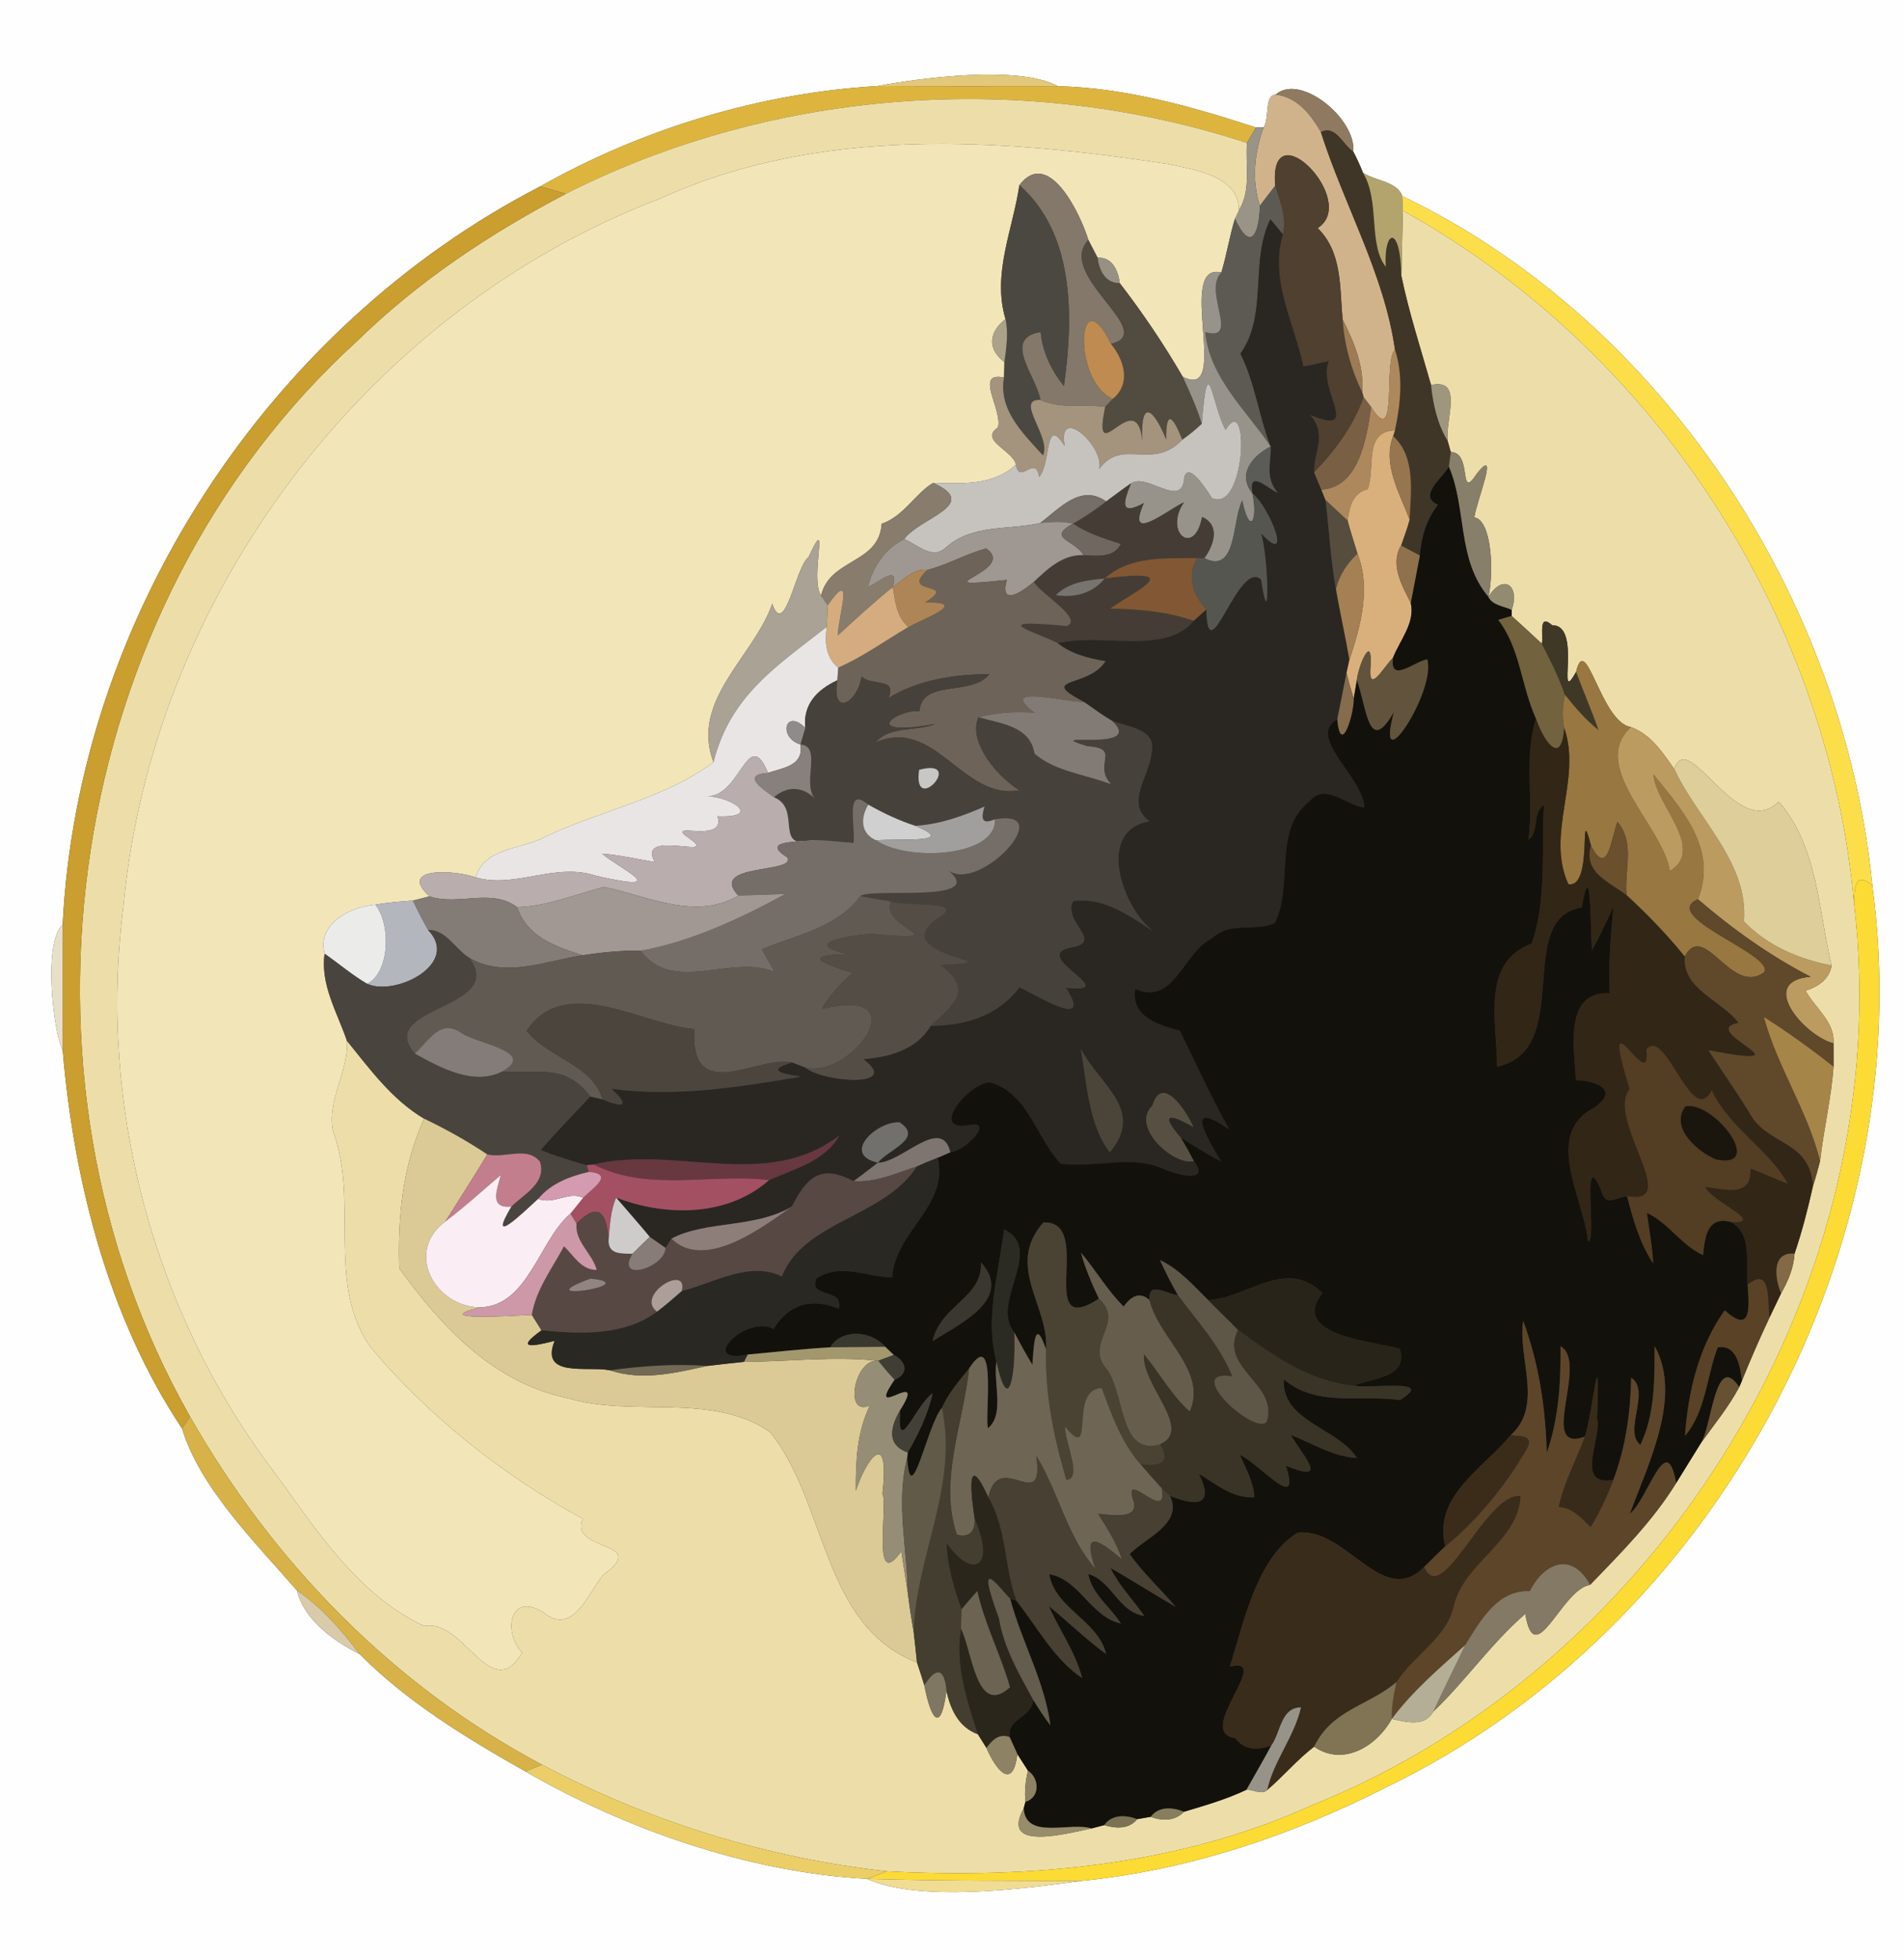 <?xml version="1.0" encoding="UTF-8" ?>
<!DOCTYPE svg PUBLIC "-//W3C//DTD SVG 1.1//EN" "http://www.w3.org/Graphics/SVG/1.1/DTD/svg11.dtd">
<svg width="243pt" height="250pt" viewBox="0 0 243 250" version="1.1" xmlns="http://www.w3.org/2000/svg">
<rect x="0" y="0" width="243" height="250" fill="#333333" stroke="none"/>
<g id="#fffefeff">
<path fill="#fffefe" opacity="1.00" d=" M 0.00 0.00 L 243.00 0.00 L 243.00 250.00 L 0.00 250.00 L 0.00 0.00 M 111.99 10.98 C 96.99 11.85 81.89 16.47 68.93 23.80 C 34.20 41.72 9.94 78.83 8.00 117.98 C 5.49 120.25 6.77 131.66 8.00 134.01 C 9.43 150.86 13.89 168.28 23.23 182.29 C 25.51 189.84 32.58 196.84 37.90 202.97 C 38.81 206.75 42.63 209.44 45.92 211.10 C 51.98 217.23 59.59 221.84 67.07 226.07 C 79.88 233.46 95.63 238.97 110.66 239.77 C 117.46 242.87 131.39 240.93 138.01 240.03 C 151.65 238.68 164.83 234.24 177.02 228.03 C 218.98 207.72 245.15 159.23 238.96 112.99 C 235.37 76.44 212.19 40.98 178.96 25.02 C 178.35 23.18 175.51 23.08 173.95 22.05 C 173.59 21.13 173.18 20.23 172.72 19.36 C 173.10 15.12 165.90 9.29 162.80 12.08 C 161.32 12.18 162.06 15.09 161.27 16.26 L 160.29 16.27 C 152.10 13.60 143.68 11.21 135.02 11.00 C 130.04 8.25 117.00 10.01 111.99 10.98 Z" />
</g>
<g id="#e2c87bff">
<path fill="#e2c87b" opacity="1.00" d=" M 111.99 10.98 C 117.00 10.01 130.04 8.25 135.02 11.00 C 127.34 11.00 119.67 11.03 111.99 10.98 Z" />
</g>
<g id="#ddb53eff">
<path fill="#ddb53e" opacity="1.00" d=" M 68.93 23.80 C 81.89 16.47 96.99 11.85 111.99 10.98 C 119.67 11.03 127.34 11.00 135.02 11.00 C 143.68 11.21 152.10 13.60 160.29 16.27 C 160.00 16.76 159.42 17.75 159.14 18.24 C 130.85 8.97 98.80 11.26 72.22 24.73 C 71.12 24.41 70.03 24.10 68.93 23.80 Z" />
</g>
<g id="#8f7a61ff">
<path fill="#8f7a61" opacity="1.00" d=" M 162.80 12.08 C 165.90 9.29 173.10 15.12 172.72 19.36 C 171.39 18.50 170.45 15.88 168.58 16.86 C 167.26 14.62 165.57 12.40 162.80 12.08 Z" />
</g>
<g id="#d1b38bff">
<path fill="#d1b38b" opacity="1.00" d=" M 161.27 16.26 C 162.06 15.09 161.32 12.18 162.80 12.08 C 165.57 12.40 167.26 14.62 168.58 16.86 C 171.53 26.16 176.66 34.93 178.04 44.64 C 176.50 45.93 178.48 57.54 174.99 51.94 C 174.75 51.63 174.28 51.01 174.04 50.71 L 173.84 50.04 C 174.12 46.72 172.80 43.65 171.35 40.75 C 170.97 36.69 171.33 32.21 168.17 29.11 C 173.56 25.65 161.88 13.74 162.75 23.71 C 162.09 24.55 161.44 25.40 160.80 26.25 C 159.71 22.87 160.12 19.49 161.27 16.26 Z" />
</g>
<g id="#eddea9ff">
<path fill="#eddea9" opacity="1.00" d=" M 72.22 24.73 C 98.80 11.26 130.85 8.97 159.14 18.24 C 158.93 21.11 159.70 24.26 158.12 26.83 C 158.16 22.38 152.23 21.63 149.04 20.92 C 127.64 17.66 104.58 16.06 84.33 25.31 C 46.91 39.49 19.37 76.04 15.73 115.85 C 12.51 141.14 19.59 167.63 35.05 187.94 C 40.41 195.29 45.64 203.54 54.13 207.51 C 59.24 206.49 62.62 217.66 66.65 210.91 C 64.18 208.36 65.03 203.09 69.29 205.73 C 73.15 208.90 75.00 203.39 76.98 200.98 C 83.16 196.56 72.49 198.08 74.39 193.81 C 64.86 188.72 54.55 180.73 47.19 171.78 C 41.62 163.64 45.82 153.30 42.52 144.40 C 41.66 140.46 44.50 136.81 44.28 132.82 C 47.22 136.45 50.05 140.35 54.13 142.76 C 51.40 148.70 50.73 155.39 50.95 161.86 C 56.40 169.38 62.96 176.47 72.47 178.43 C 80.86 180.94 90.82 177.60 98.28 182.76 C 105.53 191.66 104.87 207.52 117.03 212.15 C 117.36 213.12 117.67 214.09 117.97 215.08 C 118.81 219.45 120.07 221.30 120.79 215.77 C 121.31 218.16 122.36 220.43 124.81 221.32 C 125.08 221.75 125.63 222.63 125.90 223.07 C 127.14 225.96 129.28 228.51 129.84 223.84 C 130.18 224.37 130.86 225.44 131.20 225.97 C 130.86 227.28 130.75 228.61 130.87 229.95 L 130.65 230.79 C 127.59 236.32 136.06 234.00 139.29 233.34 C 139.70 233.23 140.52 233.02 140.93 232.91 C 142.36 233.37 144.10 233.45 145.13 232.15 C 145.56 232.08 146.43 231.93 146.87 231.85 C 148.29 232.40 149.99 232.41 151.10 231.21 C 153.80 230.40 156.52 229.62 159.08 228.40 C 159.92 228.34 161.04 229.12 161.73 228.43 C 163.80 226.67 165.55 224.55 167.72 222.90 C 171.43 225.49 175.72 222.82 177.63 219.36 C 179.47 219.75 181.78 220.45 182.94 218.42 C 187.07 214.47 190.34 209.69 194.67 205.95 C 195.89 213.44 199.30 202.78 202.94 202.25 C 206.85 198.20 210.95 194.09 213.92 189.26 C 214.98 187.55 216.04 185.85 217.09 184.14 C 218.76 181.80 220.62 179.56 221.97 177.01 L 222.31 176.21 C 223.40 173.50 224.58 170.82 225.82 168.17 C 226.32 167.13 226.82 166.09 227.32 165.04 C 228.21 163.48 228.93 161.79 229.03 159.98 C 229.99 157.16 230.73 154.27 231.38 151.36 C 231.72 150.30 232.02 149.23 232.29 148.15 C 232.75 144.12 233.71 140.16 234.01 136.12 C 234.01 135.38 234.01 133.89 234.00 133.15 C 234.20 130.39 231.64 128.65 230.44 126.43 C 232.01 125.93 233.48 124.98 233.76 123.22 C 232.05 116.10 232.04 108.09 227.01 102.30 C 221.76 107.58 215.46 92.67 213.69 98.15 C 212.19 96.03 210.71 93.72 208.15 92.79 C 204.28 92.17 202.41 80.41 201.15 85.74 C 198.49 90.52 202.04 79.75 198.10 79.79 C 196.27 78.17 197.01 81.07 196.78 82.15 C 195.51 80.95 194.21 79.77 192.92 78.60 L 192.93 77.83 C 194.05 74.66 191.78 73.15 189.96 76.19 C 190.71 72.78 190.33 66.33 188.16 66.03 C 188.37 64.18 191.47 56.63 188.48 60.46 C 186.08 64.10 187.97 57.70 185.16 57.69 C 185.06 57.33 184.85 56.61 184.75 56.25 C 184.46 53.50 186.80 48.20 182.64 49.14 C 181.33 44.52 179.83 39.93 178.85 35.21 C 178.91 32.43 178.97 29.65 179.04 26.87 C 211.14 44.71 233.33 78.66 236.62 115.24 C 242.36 163.36 212.08 212.49 167.37 230.41 C 150.47 238.07 131.55 239.78 113.22 238.81 C 97.83 237.10 82.85 232.44 69.18 225.20 C 50.23 215.19 34.80 199.32 24.25 180.77 C -0.65 136.99 8.22 77.53 45.57 43.53 C 53.39 35.87 62.55 29.80 72.22 24.73 Z" />
</g>
<g id="#999485ff">
<path fill="#999485" opacity="1.00" d=" M 160.29 16.27 L 161.27 16.26 C 160.12 19.49 159.71 22.87 160.80 26.25 C 160.68 30.09 159.55 32.12 157.61 27.91 C 157.74 27.64 158.00 27.10 158.12 26.83 C 159.70 24.26 158.93 21.11 159.14 18.24 C 159.42 17.75 160.00 16.76 160.29 16.27 Z" />
</g>
<g id="#3f3628ff">
<path fill="#3f3628" opacity="1.00" d=" M 168.58 16.86 C 170.45 15.88 171.39 18.50 172.72 19.36 C 173.18 20.23 173.59 21.13 173.95 22.05 C 176.16 25.68 174.58 31.11 176.86 34.05 C 176.57 29.28 178.74 28.57 178.85 35.21 C 179.83 39.93 181.33 44.52 182.64 49.14 C 182.90 51.63 183.44 54.09 184.75 56.25 C 184.85 56.61 185.06 57.33 185.16 57.69 C 185.10 58.16 184.97 59.10 184.91 59.57 C 184.14 60.97 180.90 63.33 183.54 64.40 C 182.05 66.31 181.41 68.52 181.21 70.89 C 180.61 70.57 179.41 69.93 178.81 69.61 C 179.19 68.51 179.61 67.43 179.90 66.31 C 180.07 62.81 180.71 58.26 177.80 55.66 L 178.03 54.92 C 178.75 51.58 179.12 47.95 178.04 44.64 C 176.66 34.93 171.53 26.16 168.58 16.86 Z" />
</g>
<g id="#f2e5b8ff">
<path fill="#f2e5b8" opacity="1.00" d=" M 84.33 25.31 C 104.58 16.06 127.64 17.66 149.04 20.92 C 152.23 21.63 158.16 22.38 158.12 26.83 C 158.00 27.10 157.74 27.64 157.61 27.91 C 156.92 30.17 156.56 32.51 155.88 34.77 C 149.95 33.37 157.22 51.33 150.94 48.07 C 148.53 43.92 145.83 39.92 142.90 36.12 C 142.72 34.54 141.95 32.79 140.08 32.89 C 139.78 32.32 139.20 31.19 138.90 30.62 C 137.87 27.24 133.79 18.77 130.10 23.63 C 129.27 29.28 126.60 34.96 128.33 40.72 C 126.21 42.36 125.96 44.52 128.19 46.21 C 128.18 46.87 128.17 47.52 128.14 48.18 C 124.26 47.37 127.98 52.25 127.36 54.56 C 124.92 56.19 129.30 57.49 129.67 59.30 C 126.72 62.00 122.83 61.71 119.10 61.63 C 116.92 62.86 115.35 65.89 112.53 66.84 C 112.19 72.01 105.91 71.22 104.79 76.02 C 103.27 73.73 106.07 64.85 103.17 71.14 C 101.60 72.16 100.15 81.65 98.56 77.06 C 96.20 83.81 88.07 89.37 91.06 97.27 C 84.75 101.94 76.74 103.40 69.70 106.73 C 66.69 108.43 61.85 108.06 60.70 111.97 C 58.21 111.03 50.61 110.55 54.81 114.39 C 54.28 114.53 53.22 114.79 52.69 114.93 C 51.09 115.06 49.49 115.15 47.91 115.46 C 44.73 115.65 40.37 117.97 41.43 121.71 C 40.87 125.65 43.05 129.22 44.28 132.82 C 44.50 136.81 41.66 140.46 42.52 144.40 C 45.82 153.30 41.62 163.64 47.19 171.78 C 54.55 180.73 64.86 188.72 74.39 193.81 C 72.49 198.08 83.16 196.56 76.98 200.98 C 75.00 203.39 73.15 208.90 69.29 205.73 C 65.03 203.09 64.18 208.36 66.65 210.91 C 62.62 217.66 59.24 206.49 54.13 207.51 C 45.64 203.54 40.41 195.29 35.05 187.94 C 19.59 167.63 12.51 141.14 15.73 115.85 C 19.37 76.04 46.91 39.49 84.33 25.31 Z" />
</g>
<g id="#4f402fff">
<path fill="#4f402f" opacity="1.00" d=" M 162.75 23.71 C 161.88 13.74 173.56 25.65 168.17 29.11 C 171.33 32.21 170.97 36.69 171.35 40.75 C 171.58 44.01 172.41 47.10 173.84 50.04 L 174.04 50.71 C 172.72 54.36 170.41 57.52 167.71 60.28 C 167.57 57.81 169.46 55.53 167.16 52.91 C 173.96 55.76 168.06 49.77 169.58 46.10 C 168.49 46.31 167.43 46.60 166.34 46.78 C 165.17 41.19 161.99 35.78 163.72 29.92 C 164.25 27.78 163.36 25.72 162.75 23.71 Z" />
</g>
<g id="#837869ff">
<path fill="#837869" opacity="1.00" d=" M 130.10 23.63 C 133.79 18.77 137.87 27.24 138.90 30.62 C 134.66 35.15 147.99 42.42 141.79 43.89 C 137.51 35.12 136.79 48.63 142.02 50.91 C 141.78 51.17 141.29 51.68 141.05 51.93 C 138.30 51.52 135.54 52.26 132.78 51.04 C 132.29 48.04 127.81 43.17 132.82 42.36 C 133.06 44.94 134.17 47.26 135.78 49.26 C 137.01 40.63 137.20 29.86 130.10 23.63 Z" />
</g>
<g id="#b3a46dff">
<path fill="#b3a46d" opacity="1.00" d=" M 173.95 22.05 C 175.51 23.08 178.35 23.18 178.96 25.02 C 178.98 25.48 179.02 26.41 179.04 26.87 C 178.97 29.65 178.91 32.43 178.85 35.21 C 178.74 28.57 176.57 29.28 176.86 34.05 C 174.58 31.11 176.16 25.68 173.95 22.05 Z" />
</g>
<g id="#ca9e2fff">
<path fill="#ca9e2f" opacity="1.00" d=" M 8.00 117.98 C 9.94 78.83 34.20 41.72 68.93 23.80 C 70.03 24.10 71.12 24.41 72.22 24.73 C 62.55 29.80 53.39 35.87 45.57 43.53 C 8.22 77.53 -0.65 136.99 24.25 180.77 C 23.99 181.15 23.49 181.91 23.23 182.29 C 13.89 168.28 9.43 150.86 8.00 134.01 C 7.99 128.66 8.00 123.33 8.00 117.98 Z" />
</g>
<g id="#4b4841ff">
<path fill="#4b4841" opacity="1.00" d=" M 130.10 23.63 C 137.20 29.86 137.01 40.63 135.78 49.26 C 134.17 47.26 133.06 44.94 132.82 42.36 C 127.81 43.17 132.29 48.04 132.78 51.04 C 129.42 50.88 134.23 55.81 133.11 58.12 C 130.61 55.35 127.38 52.30 128.14 48.18 C 128.17 47.52 128.18 46.87 128.19 46.21 C 128.43 44.40 128.72 42.54 128.33 40.72 C 126.60 34.96 129.27 29.28 130.10 23.63 Z" />
</g>
<g id="#5d5a54ff">
<path fill="#5d5a54" opacity="1.00" d=" M 160.80 26.25 C 161.44 25.40 162.09 24.55 162.75 23.71 C 163.36 25.72 164.25 27.78 163.72 29.92 C 163.21 29.26 162.68 28.61 162.13 27.99 C 159.48 33.40 161.87 40.15 158.31 45.13 C 160.20 48.89 160.66 53.08 162.17 56.97 C 159.10 52.42 154.35 48.16 153.82 42.39 C 158.38 43.64 153.45 37.18 155.88 34.77 C 156.56 32.51 156.92 30.17 157.61 27.91 C 159.55 32.12 160.68 30.09 160.80 26.25 Z" />
</g>
<g id="#fcde4bff">
<path fill="#fcde4b" opacity="1.00" d=" M 178.96 25.02 C 212.19 40.98 235.37 76.44 238.96 112.99 C 236.79 111.15 236.66 113.25 236.62 115.24 C 233.33 78.66 211.14 44.71 179.04 26.87 C 179.02 26.41 178.98 25.48 178.96 25.02 Z" />
</g>
<g id="#2a2722ff">
<path fill="#2a2722" opacity="1.00" d=" M 162.13 27.99 C 162.68 28.61 163.21 29.26 163.72 29.92 C 161.99 35.78 165.17 41.19 166.34 46.78 C 167.43 46.60 168.49 46.31 169.58 46.10 C 168.06 49.77 173.96 55.76 167.16 52.91 C 169.46 55.53 167.57 57.81 167.71 60.28 C 167.94 60.83 168.40 61.92 168.63 62.47 C 168.76 62.81 169.03 63.48 169.17 63.82 C 169.64 67.60 169.81 71.43 170.50 75.18 C 171.02 78.19 171.71 81.19 172.22 84.20 C 172.13 84.62 171.94 85.46 171.85 85.88 C 171.55 87.36 170.96 90.32 170.67 91.80 C 166.68 94.05 174.07 99.26 174.14 103.06 C 171.86 102.82 169.16 99.88 167.21 102.19 C 162.36 105.92 165.17 112.80 162.71 117.78 C 160.14 118.97 156.96 117.55 154.73 119.72 C 150.97 121.49 149.93 128.39 144.89 126.22 C 144.31 129.76 147.90 130.83 150.58 131.53 C 152.65 135.75 154.60 140.05 156.91 144.16 C 151.28 140.30 153.66 144.61 155.88 148.24 C 154.09 147.34 152.41 146.25 150.71 145.20 C 148.04 142.12 149.14 141.99 152.32 143.84 C 151.45 141.84 148.30 136.94 147.06 141.11 C 144.28 143.78 149.68 148.75 152.38 148.19 C 154.52 151.03 150.28 149.93 148.70 149.27 C 144.51 147.24 139.81 149.12 135.37 148.50 C 132.25 145.22 131.37 139.85 126.67 138.21 C 124.33 137.43 118.11 144.57 123.72 143.57 C 127.09 142.92 122.98 147.05 121.29 147.05 C 120.17 142.31 115.08 148.39 112.04 148.38 C 113.32 146.73 117.96 145.27 114.81 143.23 C 111.95 143.04 107.28 147.31 112.04 148.38 C 111.01 149.18 109.99 149.97 108.94 150.73 C 104.96 148.68 103.16 149.85 101.06 153.97 C 96.38 156.78 90.06 155.73 85.69 158.07 C 85.51 158.37 85.14 158.97 84.95 159.26 C 84.45 158.91 83.43 158.21 82.93 157.85 C 81.53 156.15 80.06 154.51 78.64 152.84 C 84.24 155.00 92.40 155.64 98.16 150.60 C 101.38 149.16 105.32 148.18 107.14 144.89 C 97.81 152.06 86.32 146.10 75.76 148.60 L 74.88 148.70 C 72.89 148.14 70.92 147.53 69.01 146.77 C 71.03 144.41 73.22 142.20 75.33 139.93 C 75.73 140.02 76.53 140.22 76.92 140.31 C 79.68 141.46 80.39 141.14 78.05 138.95 C 86.17 140.03 94.28 138.76 102.24 137.39 C 99.78 137.03 97.66 136.58 101.11 135.59 C 101.53 135.75 102.36 136.07 102.77 136.23 C 104.90 138.11 115.22 138.90 110.18 135.17 C 113.53 134.89 116.95 133.98 118.79 130.91 C 123.38 130.89 127.40 129.55 130.12 126.01 C 132.77 127.23 139.47 131.50 136.06 126.06 C 143.65 126.89 130.89 121.84 136.90 120.88 C 140.86 120.14 135.55 117.56 136.97 114.99 C 140.91 114.46 144.19 116.89 147.29 118.92 C 143.30 116.02 139.74 106.00 146.71 104.81 C 143.50 102.49 146.79 98.97 146.98 95.97 C 147.66 93.03 143.87 92.77 141.94 91.99 C 140.70 91.27 139.55 90.42 138.38 89.60 C 132.22 86.37 138.90 87.85 141.09 84.38 C 138.92 84.00 136.76 83.49 135.01 82.09 C 140.52 80.69 148.70 83.67 152.35 79.22 C 152.75 78.86 153.56 78.14 153.96 77.78 C 154.14 86.26 158.08 71.24 160.95 73.97 C 162.11 81.64 161.90 71.04 160.94 68.06 C 165.17 72.57 161.95 64.56 159.85 62.98 C 159.28 59.81 161.70 62.28 163.10 62.91 C 161.39 60.96 162.26 58.99 162.17 56.97 C 160.66 53.08 160.20 48.89 158.31 45.13 C 161.87 40.15 159.48 33.40 162.13 27.99 M 137.94 133.86 C 138.69 138.22 138.95 143.60 141.64 147.05 C 146.15 141.64 140.46 138.62 137.94 133.86 Z" />
</g>
<g id="#524b3fff">
<path fill="#524b3f" opacity="1.00" d=" M 141.79 43.89 C 147.99 42.42 134.66 35.15 138.90 30.62 C 139.20 31.19 139.78 32.32 140.08 32.89 C 140.28 34.46 141.05 36.17 142.90 36.12 C 145.83 39.92 148.53 43.92 150.94 48.07 C 151.85 50.03 152.75 52.01 153.38 54.09 C 152.60 54.83 151.77 55.50 150.89 56.12 C 149.73 53.21 148.80 52.08 148.84 56.11 C 147.23 52.15 145.55 50.77 145.79 56.22 C 145.02 48.95 139.24 60.52 141.05 51.93 C 141.29 51.68 141.78 51.17 142.02 50.91 C 144.41 48.94 143.47 45.94 141.79 43.89 Z" />
</g>
<g id="#969182ff">
<path fill="#969182" opacity="1.00" d=" M 140.08 32.89 C 141.95 32.79 142.72 34.54 142.90 36.12 C 141.05 36.17 140.28 34.46 140.08 32.89 Z" />
</g>
<g id="#97938aff">
<path fill="#97938a" opacity="1.00" d=" M 150.94 48.07 C 157.22 51.33 149.95 33.37 155.88 34.77 C 153.45 37.18 158.38 43.64 153.82 42.39 C 154.35 48.16 159.10 52.42 162.17 56.97 C 159.87 58.19 157.85 60.45 159.85 62.98 C 160.57 66.57 159.47 68.34 158.54 63.89 C 157.24 66.35 157.90 73.37 153.70 71.23 C 154.90 69.61 155.78 67.01 153.42 65.98 C 152.44 71.15 148.48 67.96 151.10 64.10 C 148.75 65.26 143.66 69.45 145.98 64.21 C 142.85 65.90 143.36 64.08 144.34 61.69 C 146.34 60.24 150.94 65.10 151.14 60.92 C 151.67 58.81 154.05 62.56 154.67 63.56 C 159.02 65.57 159.53 49.68 156.41 54.87 C 154.62 51.57 154.18 44.04 153.38 54.09 C 152.75 52.01 151.85 50.03 150.94 48.07 Z" />
</g>
<g id="#bf8b51ff">
<path fill="#bf8b51" opacity="1.00" d=" M 142.02 50.91 C 136.79 48.63 137.51 35.12 141.79 43.89 C 143.47 45.94 144.41 48.94 142.02 50.91 Z" />
</g>
<g id="#aba289ff">
<path fill="#aba289" opacity="1.00" d=" M 128.33 40.72 C 128.72 42.54 128.43 44.40 128.19 46.21 C 125.96 44.52 126.21 42.36 128.33 40.72 Z" />
</g>
<g id="#9d7b55ff">
<path fill="#9d7b55" opacity="1.00" d=" M 171.35 40.75 C 172.80 43.65 174.12 46.72 173.84 50.04 C 172.41 47.10 171.58 44.01 171.35 40.75 Z" />
</g>
<g id="#ae885dff">
<path fill="#ae885d" opacity="1.00" d=" M 174.99 51.94 C 178.48 57.54 176.50 45.93 178.04 44.64 C 179.12 47.95 178.75 51.58 178.03 54.92 C 173.99 55.07 175.59 59.61 174.56 62.43 C 172.60 62.91 172.25 64.69 171.98 66.43 C 171.04 65.55 170.10 64.68 169.17 63.82 C 169.03 63.48 168.76 62.81 168.63 62.47 C 173.41 62.25 174.42 55.97 174.99 51.94 Z" />
</g>
<g id="#a4947dff">
<path fill="#a4947d" opacity="1.00" d=" M 127.36 54.56 C 127.98 52.25 124.26 47.37 128.14 48.18 C 127.38 52.30 130.61 55.35 133.11 58.12 C 134.23 55.81 129.42 50.88 132.78 51.04 C 135.54 52.26 138.30 51.52 141.05 51.93 C 139.24 60.52 145.02 48.95 145.79 56.22 C 145.55 50.77 147.23 52.15 148.84 56.11 C 148.80 52.08 149.73 53.21 150.89 56.12 C 147.08 60.15 143.23 55.79 140.28 59.86 C 141.00 56.96 134.91 51.52 135.88 56.92 C 133.29 52.84 134.20 59.09 132.62 60.89 C 132.19 57.87 130.10 61.98 129.67 59.30 C 129.30 57.49 124.92 56.19 127.36 54.56 Z" />
</g>
<g id="#c6c3bfff">
<path fill="#c6c3bf" opacity="1.00" d=" M 153.38 54.09 C 154.18 44.04 154.62 51.57 156.41 54.87 C 159.53 49.68 159.02 65.57 154.67 63.56 C 154.05 62.56 151.67 58.81 151.14 60.92 C 150.94 65.10 146.34 60.24 144.34 61.69 C 143.26 62.43 142.24 63.23 141.18 63.99 C 137.92 61.70 135.25 64.88 132.76 66.74 C 128.69 67.68 124.19 66.85 120.78 69.81 C 119.05 71.54 117.11 69.52 115.40 68.80 C 117.33 66.07 125.28 64.41 119.10 61.63 C 122.83 61.71 126.72 62.00 129.67 59.30 C 130.10 61.98 132.19 57.87 132.62 60.89 C 134.20 59.09 133.29 52.84 135.88 56.92 C 134.91 51.52 141.00 56.96 140.28 59.86 C 143.23 55.79 147.08 60.15 150.89 56.12 C 151.77 55.50 152.60 54.83 153.38 54.09 Z" />
</g>
<g id="#9f977dff">
<path fill="#9f977d" opacity="1.00" d=" M 182.64 49.14 C 186.80 48.20 184.46 53.50 184.75 56.25 C 183.44 54.09 182.90 51.63 182.64 49.14 Z" />
</g>
<g id="#796045ff">
<path fill="#796045" opacity="1.00" d=" M 167.71 60.28 C 170.41 57.52 172.72 54.36 174.04 50.71 C 174.28 51.01 174.75 51.63 174.99 51.94 C 174.42 55.97 173.41 62.25 168.63 62.47 C 168.40 61.92 167.94 60.83 167.71 60.28 Z" />
</g>
<g id="#d9b07bff">
<path fill="#d9b07b" opacity="1.00" d=" M 174.56 62.43 C 175.59 59.61 173.99 55.07 178.03 54.92 L 177.80 55.66 C 176.41 59.23 178.65 62.98 179.90 66.31 C 179.61 67.43 179.19 68.51 178.81 69.61 C 177.37 72.06 178.93 74.71 180.05 76.94 C 180.65 79.45 178.66 81.72 177.78 83.95 C 176.60 85.10 174.56 88.86 174.92 84.98 C 175.17 80.66 173.32 85.06 173.17 86.81 C 173.07 87.40 172.87 88.59 172.77 89.18 C 172.43 88.09 172.13 86.99 171.85 85.88 C 171.94 85.46 172.13 84.62 172.22 84.20 C 173.65 79.90 174.99 75.05 173.25 70.66 C 172.82 69.25 172.36 67.85 171.98 66.43 C 172.25 64.69 172.60 62.91 174.56 62.43 Z" />
</g>
<g id="#97754fff">
<path fill="#97754f" opacity="1.00" d=" M 179.90 66.31 C 178.65 62.98 176.41 59.23 177.80 55.66 C 180.71 58.26 180.07 62.81 179.90 66.31 Z" />
</g>
<g id="#5b5b57ff">
<path fill="#5b5b57" opacity="1.00" d=" M 162.17 56.97 C 162.26 58.99 161.39 60.96 163.10 62.91 C 161.70 62.28 159.28 59.81 159.85 62.98 C 157.85 60.45 159.87 58.19 162.17 56.97 Z" />
</g>
<g id="#877f69ff">
<path fill="#877f69" opacity="1.00" d=" M 185.16 57.69 C 187.97 57.70 186.08 64.10 188.48 60.46 C 191.47 56.63 188.37 64.18 188.16 66.03 C 190.33 66.33 190.71 72.78 189.96 76.19 C 185.91 71.40 187.21 64.99 184.91 59.57 C 184.97 59.10 185.10 58.16 185.16 57.69 Z" />
</g>
<g id="#13110bff">
<path fill="#13110b" opacity="1.00" d=" M 183.54 64.40 C 180.90 63.33 184.14 60.97 184.91 59.57 C 187.21 64.99 185.91 71.40 189.96 76.19 C 190.52 77.27 191.93 77.35 192.93 77.83 L 192.92 78.60 C 192.49 78.73 191.64 78.98 191.22 79.11 C 194.03 82.76 194.15 87.58 196.03 91.70 C 194.47 96.70 195.77 102.05 195.07 107.18 C 196.51 106.12 195.49 103.69 197.05 102.73 C 196.72 108.53 197.41 114.84 195.50 120.41 C 188.94 122.86 191.06 130.42 191.07 136.12 C 201.02 133.96 193.13 117.18 201.87 115.81 C 203.10 108.74 202.95 118.18 203.18 121.23 C 204.22 119.46 205.03 117.55 205.92 115.70 C 205.59 119.37 205.26 123.05 205.45 126.74 C 199.55 126.49 200.91 133.73 201.13 137.84 C 203.79 137.92 206.77 139.12 203.41 141.39 C 196.89 144.80 202.19 153.02 202.66 158.39 C 203.89 158.76 201.74 146.04 204.30 151.75 C 204.95 154.21 206.05 152.79 207.66 152.66 C 208.42 155.63 209.27 158.65 210.99 161.23 C 210.88 159.06 210.48 156.93 210.19 154.78 C 212.94 156.06 214.57 158.90 217.35 160.17 C 217.61 157.83 217.86 155.13 220.98 155.96 C 223.75 157.66 222.71 161.15 223.04 163.95 C 223.29 167.11 223.45 170.22 220.12 167.22 C 216.79 171.88 215.44 177.60 215.05 183.24 C 217.73 180.07 217.79 175.67 219.22 171.95 C 221.69 171.53 222.10 174.42 222.31 176.21 L 221.97 177.01 C 218.90 172.42 218.52 181.87 217.09 184.14 C 216.04 185.85 214.98 187.55 213.92 189.26 C 212.68 182.29 210.42 191.17 208.01 193.19 C 210.43 186.61 214.71 178.16 211.18 171.79 C 211.15 176.03 211.24 180.47 209.35 184.39 C 207.13 182.61 210.73 177.47 208.18 175.81 C 208.10 180.23 207.48 184.69 205.91 188.85 C 200.86 189.76 204.48 183.46 203.83 180.96 C 204.24 169.71 203.34 179.86 202.28 183.33 C 196.16 185.56 202.83 173.88 199.16 171.80 C 199.21 176.38 198.94 181.03 197.41 185.39 C 197.25 179.67 196.40 173.95 194.40 168.58 C 193.67 173.36 197.03 179.36 192.80 183.15 C 189.23 187.48 182.86 190.92 184.44 197.35 C 183.52 198.21 182.63 199.09 181.75 199.98 C 176.41 205.30 171.91 194.93 165.63 195.58 C 160.46 198.72 158.78 206.83 156.97 212.68 C 162.62 211.30 152.34 221.11 157.65 221.81 C 158.85 223.39 160.51 223.39 162.25 222.75 C 161.23 224.66 160.13 226.52 159.08 228.40 C 156.52 229.62 153.80 230.40 151.10 231.21 C 149.69 230.62 147.88 230.48 146.87 231.85 C 146.43 231.93 145.56 232.08 145.13 232.15 C 143.71 231.60 141.90 231.52 140.93 232.91 C 140.52 233.02 139.70 233.23 139.29 233.34 C 136.57 232.47 130.90 234.84 130.65 230.79 L 130.87 229.95 C 132.75 229.38 132.68 226.95 131.20 225.97 C 130.86 225.44 130.18 224.37 129.84 223.84 C 129.59 223.30 129.10 222.22 128.86 221.68 C 128.54 219.18 131.60 219.36 131.86 216.93 C 132.55 218.05 133.27 219.14 134.06 220.19 C 133.33 214.54 130.37 209.49 128.92 204.01 L 129.71 204.28 C 132.41 207.64 134.47 211.71 138.11 214.15 C 137.27 210.84 135.22 208.06 133.86 204.97 C 136.33 206.96 138.59 209.21 141.17 211.08 C 140.18 206.81 134.61 205.25 133.92 200.90 C 137.77 201.54 139.22 206.36 143.06 207.19 C 141.71 205.06 139.38 203.47 138.89 200.87 C 141.90 201.72 142.75 205.75 146.04 206.21 C 144.61 204.16 142.83 202.35 141.72 200.10 C 144.53 201.68 147.22 203.44 150.03 205.04 C 148.11 202.77 145.89 200.75 144.17 198.32 C 146.20 196.24 151.03 194.45 149.32 190.89 C 152.80 192.30 155.00 192.14 153.01 188.07 C 155.21 189.40 157.34 191.26 160.09 191.06 C 159.99 189.11 158.99 187.41 158.23 185.66 C 160.77 186.78 166.12 193.31 164.12 187.06 C 169.64 189.28 166.58 186.19 164.72 183.11 C 167.51 184.19 170.13 185.90 173.19 186.07 C 170.62 182.13 163.58 181.43 163.84 176.02 C 168.12 179.63 173.58 177.94 178.65 178.67 C 183.32 175.85 175.26 177.26 172.75 176.83 C 175.19 175.82 179.75 175.86 178.66 172.13 C 175.46 171.17 164.47 170.49 168.78 165.00 C 164.04 160.42 159.25 165.68 154.19 165.90 C 152.28 164.02 150.50 161.96 148.04 160.80 C 148.73 162.33 149.50 163.83 150.33 165.29 C 148.93 165.17 146.48 163.34 146.72 165.92 C 145.40 164.72 144.32 165.50 143.40 166.73 C 141.32 164.67 139.85 162.08 137.96 159.86 C 138.52 161.89 139.34 163.83 140.25 165.73 C 131.96 171.12 139.82 155.68 133.16 156.01 C 128.26 161.53 133.91 166.72 133.50 172.20 C 132.06 167.94 131.94 171.69 131.76 174.17 C 130.94 172.82 130.19 171.43 129.45 170.04 C 126.28 166.20 133.40 159.48 128.15 156.90 C 127.47 162.46 125.69 168.21 127.17 173.77 C 126.73 176.45 128.25 180.40 126.12 182.25 C 125.57 181.42 127.39 168.94 123.68 174.64 C 122.39 176.22 121.05 177.79 120.21 179.67 C 118.37 181.77 116.21 193.07 115.78 186.05 L 115.86 185.36 C 117.22 182.98 118.44 180.49 119.03 177.80 C 116.83 179.32 114.43 186.19 114.89 179.94 C 118.53 174.19 110.26 181.77 114.17 176.08 C 116.05 175.31 115.67 173.74 114.07 172.91 C 113.80 172.65 113.25 172.13 112.98 171.87 C 111.16 169.76 107.40 169.54 105.96 171.94 C 102.44 172.14 98.93 172.54 95.43 172.86 C 88.89 174.17 95.22 167.68 98.72 169.59 C 100.73 166.38 103.55 165.59 107.06 167.01 C 107.72 164.29 103.19 165.78 104.17 163.17 C 107.17 161.11 110.61 162.95 113.85 163.02 C 114.26 157.07 121.12 153.90 119.67 147.75 C 120.07 147.57 120.88 147.22 121.29 147.05 C 122.98 147.05 127.09 142.92 123.72 143.57 C 118.11 144.57 124.33 137.43 126.67 138.21 C 131.37 139.85 132.25 145.22 135.37 148.50 C 139.81 149.12 144.51 147.24 148.70 149.27 C 150.28 149.93 154.52 151.03 152.38 148.19 C 151.85 147.18 151.30 146.18 150.71 145.20 C 152.41 146.25 154.09 147.34 155.88 148.24 C 153.66 144.61 151.28 140.30 156.91 144.16 C 154.60 140.05 152.65 135.75 150.58 131.53 C 147.90 130.83 144.31 129.76 144.89 126.22 C 149.93 128.39 150.97 121.49 154.73 119.72 C 156.96 117.55 160.14 118.97 162.71 117.78 C 165.17 112.80 162.36 105.92 167.21 102.19 C 169.16 99.88 171.86 102.82 174.14 103.06 C 174.07 99.26 166.68 94.05 170.67 91.80 C 171.12 96.65 172.81 91.12 172.77 89.18 C 172.87 88.59 173.07 87.40 173.17 86.81 C 174.43 90.18 174.64 96.62 177.90 90.85 C 175.34 100.36 183.36 88.16 182.15 84.14 C 180.52 84.41 177.34 87.29 177.78 83.95 C 178.66 81.72 180.65 79.45 180.05 76.94 C 180.34 75.43 180.92 72.40 181.21 70.89 C 181.41 68.52 182.05 66.31 183.54 64.40 M 125.20 161.09 C 125.44 165.63 120.09 166.48 119.02 171.14 C 122.59 168.90 129.36 165.75 125.20 161.09 Z" />
</g>
<g id="#887c6cff">
<path fill="#887c6c" opacity="1.00" d=" M 112.53 66.84 C 115.35 65.89 116.92 62.86 119.10 61.63 C 125.28 64.41 117.33 66.07 115.40 68.80 C 112.95 70.00 111.45 72.29 110.77 74.88 C 112.13 74.41 114.81 71.80 113.94 74.92 C 111.51 76.87 109.22 79.00 106.91 81.10 C 107.04 78.34 109.08 72.31 105.64 77.24 C 105.42 76.94 105.00 76.33 104.79 76.02 C 105.91 71.22 112.19 72.01 112.53 66.84 Z" />
</g>
<g id="#453d35ff">
<path fill="#453d35" opacity="1.00" d=" M 141.18 63.99 C 142.24 63.23 143.26 62.43 144.34 61.69 C 143.36 64.08 142.85 65.90 145.98 64.21 C 143.66 69.45 148.75 65.26 151.10 64.10 C 148.48 67.96 152.44 71.15 153.42 65.98 C 155.78 67.01 154.90 69.61 153.70 71.23 L 152.80 71.22 C 148.72 71.28 144.27 70.88 140.99 73.82 C 138.76 74.04 136.41 74.29 134.74 75.95 C 137.13 76.32 139.44 75.75 140.99 73.82 C 151.42 72.49 145.26 75.18 141.67 77.67 C 145.27 77.72 148.92 78.04 152.35 79.22 C 148.70 83.67 140.52 80.69 135.01 82.09 C 132.65 80.78 125.19 78.83 136.14 79.90 C 138.32 78.99 133.06 75.95 131.93 74.27 C 133.74 72.56 135.63 70.75 138.31 70.84 C 140.04 70.89 142.08 71.25 143.03 69.42 C 140.93 68.74 138.79 68.07 136.94 66.82 C 138.43 66.00 139.84 65.03 141.18 63.99 Z" />
</g>
<g id="#746e67ff">
<path fill="#746e67" opacity="1.00" d=" M 132.76 66.74 C 135.25 64.88 137.92 61.70 141.18 63.99 C 139.84 65.03 138.43 66.00 136.94 66.82 C 135.57 66.50 134.15 66.60 132.76 66.74 Z" />
</g>
<g id="#565651ff">
<path fill="#565651" opacity="1.00" d=" M 159.85 62.98 C 161.95 64.56 165.17 72.57 160.94 68.06 C 161.90 71.04 162.11 81.64 160.95 73.97 C 158.08 71.24 154.14 86.26 153.96 77.78 C 152.26 75.91 151.41 73.56 152.80 71.22 L 153.70 71.23 C 157.90 73.37 157.24 66.35 158.54 63.89 C 159.47 68.34 160.57 66.57 159.85 62.98 Z" />
</g>
<g id="#564d3fff">
<path fill="#564d3f" opacity="1.00" d=" M 169.17 63.82 C 170.10 64.68 171.04 65.55 171.98 66.43 C 172.36 67.85 172.82 69.25 173.25 70.66 C 171.92 71.90 170.93 73.40 170.50 75.18 C 169.81 71.43 169.64 67.60 169.17 63.82 Z" />
</g>
<g id="#9e9792ff">
<path fill="#9e9792" opacity="1.00" d=" M 132.76 66.74 C 134.15 66.60 135.57 66.50 136.94 66.82 C 133.53 68.73 137.12 68.87 138.31 70.84 C 135.63 70.75 133.74 72.56 131.93 74.27 C 130.41 75.55 127.58 77.48 128.48 74.01 C 116.58 75.30 130.08 72.92 125.86 70.00 C 123.28 70.67 120.96 72.08 118.37 72.73 C 116.57 72.49 115.32 74.05 113.94 74.92 C 114.81 71.80 112.13 74.41 110.77 74.88 C 111.45 72.29 112.95 70.00 115.40 68.80 C 117.11 69.52 119.05 71.54 120.78 69.81 C 124.19 66.85 128.69 67.68 132.76 66.74 Z" />
</g>
<g id="#6f6861ff">
<path fill="#6f6861" opacity="1.00" d=" M 138.31 70.84 C 137.12 68.87 133.53 68.73 136.94 66.82 C 138.79 68.07 140.93 68.74 143.03 69.42 C 142.08 71.25 140.04 70.89 138.31 70.84 Z" />
</g>
<g id="#a9a295ff">
<path fill="#a9a295" opacity="1.00" d=" M 103.17 71.14 C 106.07 64.85 103.27 73.73 104.79 76.02 C 105.00 76.33 105.42 76.94 105.64 77.24 C 105.61 78.16 105.56 79.08 105.51 80.00 C 99.08 85.04 93.20 88.77 91.06 97.27 C 88.07 89.37 96.20 83.81 98.56 77.06 C 100.15 81.65 101.60 72.16 103.17 71.14 Z" />
</g>
<g id="#6d6358ff">
<path fill="#6d6358" opacity="1.00" d=" M 118.37 72.73 C 120.96 72.08 123.28 70.67 125.86 70.00 C 130.08 72.92 116.58 75.30 128.48 74.01 C 127.58 77.48 130.41 75.55 131.93 74.27 C 133.06 75.95 138.32 78.99 136.14 79.90 C 125.19 78.83 132.65 80.78 135.01 82.09 C 136.76 83.49 138.92 84.00 141.09 84.38 C 138.90 87.85 132.22 86.37 138.38 89.60 C 135.41 89.51 127.23 87.30 132.03 90.96 C 129.59 90.76 127.21 90.94 124.89 91.52 C 123.62 94.19 126.45 98.47 130.09 100.86 C 122.81 102.14 119.38 91.42 111.72 94.75 C 113.67 92.57 116.83 93.40 119.36 92.39 C 109.65 94.14 114.29 90.52 117.35 90.75 C 117.62 86.61 124.15 88.89 126.25 86.03 C 121.81 86.05 117.24 86.74 113.39 89.07 C 114.55 86.43 111.26 87.60 109.96 86.34 C 109.49 89.61 106.11 91.67 106.86 86.82 C 106.89 86.41 106.95 85.61 106.98 85.20 C 110.15 83.82 112.95 81.77 115.93 80.02 C 118.16 78.83 123.80 76.76 118.05 76.89 C 122.53 74.12 114.67 76.04 118.37 72.73 Z" />
</g>
<g id="#90714dff">
<path fill="#90714d" opacity="1.00" d=" M 180.05 76.94 C 178.93 74.71 177.37 72.06 178.81 69.61 C 179.41 69.93 180.61 70.57 181.21 70.89 C 180.92 72.40 180.34 75.43 180.05 76.94 Z" />
</g>
<g id="#815833ff">
<path fill="#815833" opacity="1.00" d=" M 140.99 73.82 C 144.27 70.88 148.72 71.28 152.80 71.22 C 151.41 73.56 152.26 75.91 153.96 77.78 C 153.56 78.14 152.75 78.86 152.35 79.22 C 148.92 78.04 145.27 77.72 141.67 77.67 C 145.26 75.18 151.42 72.49 140.99 73.82 Z" />
</g>
<g id="#a58055ff">
<path fill="#a58055" opacity="1.00" d=" M 173.25 70.66 C 174.99 75.05 173.65 79.90 172.22 84.20 C 171.71 81.19 171.02 78.19 170.50 75.18 C 170.93 73.40 171.92 71.90 173.25 70.66 Z" />
</g>
<g id="#ae8556ff">
<path fill="#ae8556" opacity="1.00" d=" M 113.94 74.92 C 115.32 74.05 116.57 72.49 118.37 72.73 C 114.67 76.04 122.53 74.12 118.05 76.89 C 123.80 76.76 118.16 78.83 115.93 80.02 C 114.42 78.73 114.25 76.74 113.94 74.92 Z" />
</g>
<g id="#77736eff">
<path fill="#77736e" opacity="1.00" d=" M 134.74 75.95 C 136.41 74.29 138.76 74.04 140.99 73.82 C 139.44 75.75 137.13 76.32 134.74 75.95 Z" />
</g>
<g id="#938b70ff">
<path fill="#938b70" opacity="1.00" d=" M 189.96 76.19 C 191.78 73.15 194.05 74.66 192.93 77.83 C 191.93 77.35 190.52 77.27 189.96 76.19 Z" />
</g>
<g id="#d4ac7fff">
<path fill="#d4ac7f" opacity="1.00" d=" M 105.64 77.24 C 109.08 72.31 107.04 78.34 106.91 81.10 C 109.22 79.00 111.51 76.87 113.94 74.92 C 114.25 76.74 114.42 78.73 115.93 80.02 C 112.95 81.77 110.15 83.82 106.98 85.20 C 105.35 83.88 105.26 81.91 105.51 80.00 C 105.56 79.08 105.61 78.16 105.64 77.24 Z" />
</g>
<g id="#72623dff">
<path fill="#72623d" opacity="1.00" d=" M 191.22 79.11 C 191.64 78.98 192.49 78.73 192.92 78.60 C 194.21 79.77 195.51 80.95 196.78 82.15 C 197.88 84.26 198.95 86.40 199.73 88.66 C 199.41 90.06 199.36 91.50 199.64 92.91 C 199.30 97.88 196.98 94.59 196.03 91.70 C 194.15 87.58 194.03 82.76 191.22 79.11 Z" />
</g>
<g id="#3f3827ff">
<path fill="#3f3827" opacity="1.00" d=" M 196.78 82.15 C 197.01 81.07 196.27 78.17 198.10 79.79 C 202.04 79.75 198.49 90.52 201.15 85.74 C 202.07 88.23 203.14 90.66 204.01 93.16 C 202.38 91.87 201.02 90.28 199.73 88.66 C 198.95 86.40 197.88 84.26 196.78 82.15 Z" />
</g>
<g id="#e9e5e4ff">
<path fill="#e9e5e4" opacity="1.00" d=" M 105.51 80.00 C 105.26 81.91 105.35 83.88 106.98 85.20 C 106.95 85.61 106.89 86.41 106.86 86.82 C 104.31 88.00 102.45 89.89 102.78 92.90 C 100.20 90.32 99.28 94.13 102.16 95.00 C 102.60 97.74 99.96 97.96 98.02 98.63 C 95.36 92.32 94.53 102.22 89.85 101.59 C 93.38 101.58 97.39 104.41 91.57 104.18 C 92.80 107.85 84.40 104.56 87.99 107.00 C 92.08 109.88 81.14 105.62 83.57 110.02 C 81.33 109.64 79.11 109.12 76.84 108.94 C 78.84 110.73 86.32 114.11 76.09 111.77 C 70.81 110.01 65.80 113.44 60.70 111.97 C 61.85 108.06 66.69 108.43 69.70 106.73 C 76.74 103.40 84.75 101.94 91.06 97.27 C 93.20 88.77 99.08 85.04 105.51 80.00 Z" />
</g>
<g id="#62533cff">
<path fill="#62533c" opacity="1.00" d=" M 173.17 86.81 C 173.32 85.06 175.17 80.66 174.92 84.98 C 174.56 88.86 176.60 85.10 177.78 83.95 C 177.34 87.29 180.52 84.41 182.15 84.14 C 183.36 88.16 175.34 100.36 177.90 90.85 C 174.64 96.62 174.43 90.18 173.17 86.81 Z" />
</g>
<g id="#987741ff">
<path fill="#987741" opacity="1.00" d=" M 201.15 85.74 C 202.41 80.41 204.28 92.17 208.15 92.79 C 202.69 97.81 212.22 105.36 213.12 111.17 C 217.77 108.30 211.26 102.67 211.04 98.86 C 214.83 103.49 219.23 108.47 216.70 114.76 C 211.63 116.94 226.64 121.87 225.14 124.08 C 220.96 127.16 217.51 117.38 215.01 122.07 C 212.74 119.27 210.24 116.67 207.59 114.24 C 207.27 111.08 208.72 107.59 206.43 104.88 C 205.59 107.11 205.17 112.09 203.04 107.89 C 201.40 101.57 203.45 113.46 200.16 112.83 C 197.23 106.42 201.90 99.45 199.64 92.91 C 199.36 91.50 199.41 90.06 199.73 88.66 C 201.02 90.28 202.38 91.87 204.01 93.16 C 203.14 90.66 202.07 88.23 201.15 85.74 Z" />
</g>
<g id="#47413bff">
<path fill="#47413b" opacity="1.00" d=" M 109.96 86.34 C 111.26 87.60 114.55 86.43 113.39 89.07 C 117.24 86.74 121.81 86.05 126.25 86.03 C 124.15 88.89 117.62 86.61 117.35 90.75 C 114.29 90.52 109.65 94.14 119.36 92.39 C 116.83 93.40 113.67 92.57 111.72 94.75 C 119.38 91.42 122.81 102.14 130.09 100.86 C 126.45 98.47 123.62 94.19 124.89 91.52 C 127.72 92.37 131.48 92.64 132.03 96.17 C 134.60 98.45 138.61 98.84 141.83 100.10 C 139.36 97.51 143.27 95.52 138.72 95.22 C 132.28 93.20 146.31 96.16 141.94 91.99 C 143.87 92.77 147.66 93.03 146.98 95.97 C 146.79 98.97 143.50 102.49 146.71 104.81 C 139.74 106.00 143.30 116.02 147.29 118.92 C 144.19 116.89 140.91 114.46 136.97 114.99 C 135.55 117.56 140.86 120.14 136.90 120.88 C 130.89 121.84 143.65 126.89 136.06 126.06 C 139.47 131.50 132.77 127.23 130.12 126.01 C 127.40 129.55 123.38 130.89 118.79 130.91 C 121.81 128.10 124.30 126.26 120.00 123.15 C 130.61 122.72 113.17 122.19 119.36 117.41 C 123.98 114.76 115.90 115.77 113.72 115.05 C 112.41 114.83 111.10 114.60 109.80 114.36 C 111.08 113.24 126.19 115.36 121.02 111.06 C 124.90 114.08 135.22 103.09 126.97 104.55 C 125.19 105.32 125.23 104.34 125.65 102.93 C 122.82 104.16 119.90 105.22 116.79 105.38 C 114.70 104.70 112.71 103.76 110.81 102.68 C 107.85 100.21 109.15 105.14 108.95 107.57 C 107.36 107.45 105.78 107.25 104.19 107.20 C 98.42 108.82 102.52 103.27 98.78 101.74 C 100.44 100.30 102.36 100.33 103.95 101.86 C 102.38 99.83 104.94 95.23 102.16 95.00 C 102.31 94.47 102.63 93.42 102.78 92.90 C 102.45 89.89 104.31 88.00 106.86 86.82 C 106.11 91.67 109.49 89.61 109.96 86.34 M 117.30 98.24 C 116.44 104.35 123.37 96.62 117.30 98.24 Z" />
</g>
<g id="#846c4cff">
<path fill="#846c4c" opacity="1.00" d=" M 170.67 91.80 C 170.96 90.32 171.55 87.36 171.85 85.88 C 172.13 86.99 172.43 88.09 172.77 89.18 C 172.81 91.12 171.12 96.65 170.67 91.80 Z" />
</g>
<g id="#827b75ff">
<path fill="#827b75" opacity="1.00" d=" M 132.03 90.96 C 127.23 87.30 135.41 89.51 138.38 89.60 C 139.55 90.42 140.70 91.27 141.94 91.99 C 146.31 96.16 132.28 93.20 138.72 95.22 C 143.27 95.52 139.36 97.51 141.83 100.10 C 138.61 98.84 134.60 98.45 132.03 96.17 C 131.48 92.64 127.72 92.37 124.89 91.52 C 127.21 90.94 129.59 90.76 132.03 90.96 Z" />
</g>
<g id="#8f8b89ff">
<path fill="#8f8b89" opacity="1.00" d=" M 102.16 95.00 C 99.28 94.13 100.20 90.32 102.78 92.90 C 102.63 93.42 102.31 94.47 102.16 95.00 Z" />
</g>
<g id="#322616ff">
<path fill="#322616" opacity="1.00" d=" M 196.03 91.70 C 196.98 94.59 199.30 97.88 199.64 92.91 C 201.90 99.45 197.23 106.42 200.16 112.83 C 203.45 113.46 201.40 101.57 203.04 107.89 C 202.06 111.41 205.37 112.50 207.59 114.24 C 210.24 116.67 212.74 119.27 215.01 122.07 C 214.72 126.29 219.66 127.61 221.89 130.53 C 216.28 131.53 231.92 136.69 218.04 134.02 C 219.73 136.62 221.49 139.17 223.15 141.79 C 225.40 146.33 230.96 145.26 231.38 151.36 C 230.73 154.27 229.99 157.16 229.03 159.98 C 226.03 159.73 226.52 163.21 227.32 165.04 C 226.82 166.09 226.32 167.13 225.82 168.17 C 225.57 165.52 225.97 161.63 223.04 163.95 C 222.71 161.15 223.75 157.66 220.98 155.96 C 225.45 156.13 218.42 153.33 217.62 151.46 C 220.12 151.75 223.58 152.91 223.40 149.12 C 225.01 149.69 226.54 150.48 228.17 151.04 C 225.67 146.62 220.71 143.92 218.46 139.15 C 215.92 144.10 212.56 130.86 210.11 133.95 C 210.86 140.27 203.85 125.64 207.99 138.97 C 204.89 142.81 214.86 153.95 207.66 152.66 C 206.05 152.79 204.95 154.21 204.30 151.75 C 201.74 146.04 203.89 158.76 202.66 158.39 C 202.19 153.02 196.89 144.80 203.41 141.39 C 206.77 139.12 203.79 137.92 201.13 137.84 C 200.91 133.73 199.55 126.49 205.45 126.74 C 205.26 123.05 205.59 119.37 205.92 115.70 C 205.03 117.55 204.22 119.46 203.18 121.23 C 202.95 118.18 203.10 108.74 201.87 115.81 C 193.13 117.18 201.02 133.96 191.07 136.12 C 191.06 130.42 188.94 122.86 195.50 120.41 C 197.41 114.84 196.72 108.53 197.05 102.73 C 195.49 103.69 196.51 106.12 195.07 107.18 C 195.77 102.05 194.47 96.70 196.03 91.70 Z" />
</g>
<g id="#bb9b5fff">
<path fill="#bb9b5f" opacity="1.00" d=" M 208.15 92.79 C 210.71 93.72 212.19 96.03 213.69 98.15 C 216.62 104.52 223.17 110.03 222.57 117.59 C 225.55 120.70 229.58 122.41 233.76 123.22 C 233.48 124.98 232.01 125.93 230.44 126.43 C 231.64 128.65 234.20 130.39 234.00 133.15 C 230.28 132.18 224.22 125.19 231.08 124.65 C 225.87 121.96 221.12 118.56 216.70 114.76 C 219.23 108.47 214.83 103.49 211.04 98.86 C 211.26 102.67 217.77 108.30 213.12 111.17 C 212.22 105.36 202.69 97.81 208.15 92.79 Z" />
</g>
<g id="#88807cff">
<path fill="#88807c" opacity="1.00" d=" M 102.16 95.00 C 104.94 95.23 102.38 99.83 103.95 101.86 C 102.36 100.33 100.44 100.30 98.78 101.74 C 97.36 100.71 94.49 98.87 98.02 98.63 C 99.96 97.96 102.60 97.74 102.16 95.00 Z" />
</g>
<g id="#b9aeadff">
<path fill="#b9aead" opacity="1.00" d=" M 89.85 101.59 C 94.53 102.22 95.36 92.32 98.02 98.63 C 94.49 98.87 97.36 100.71 98.78 101.74 C 102.52 103.27 98.42 108.82 104.19 107.20 C 101.59 107.49 97.01 107.23 100.48 109.42 C 101.71 111.50 90.30 110.12 94.23 114.29 C 88.82 117.52 82.65 114.34 77.10 113.19 C 73.41 114.13 69.87 115.66 66.01 115.77 C 62.71 113.29 58.49 115.63 54.81 114.39 C 50.61 110.55 58.21 111.03 60.70 111.97 C 65.80 113.44 70.81 110.01 76.09 111.77 C 86.32 114.11 78.84 110.73 76.84 108.94 C 79.11 109.12 81.33 109.64 83.57 110.02 C 81.14 105.62 92.08 109.88 87.99 107.00 C 84.40 104.56 92.80 107.85 91.57 104.18 C 97.39 104.41 93.38 101.58 89.85 101.59 Z" />
</g>
<g id="#ddce9aff">
<path fill="#ddce9a" opacity="1.00" d=" M 213.69 98.15 C 215.46 92.67 221.76 107.58 227.01 102.30 C 232.04 108.09 232.05 116.10 233.76 123.22 C 229.58 122.41 225.55 120.70 222.57 117.59 C 223.17 110.03 216.62 104.52 213.69 98.15 Z" />
</g>
<g id="#c7c7c5ff">
<path fill="#c7c7c5" opacity="1.00" d=" M 117.30 98.24 C 123.37 96.62 116.44 104.35 117.30 98.24 Z" />
</g>
<g id="#756e68ff">
<path fill="#756e68" opacity="1.00" d=" M 108.95 107.57 C 109.15 105.14 107.85 100.21 110.81 102.68 C 109.81 104.35 109.79 106.38 111.82 107.24 C 115.75 109.99 127.25 109.38 126.97 104.55 C 135.22 103.09 124.90 114.08 121.02 111.06 C 126.19 115.36 111.08 113.24 109.80 114.36 C 106.81 118.36 102.01 119.20 97.24 121.13 C 97.74 122.12 98.33 123.05 98.87 124.02 C 93.22 121.74 85.91 126.92 81.77 121.33 C 88.07 120.21 94.50 117.22 100.25 114.08 C 98.75 114.13 95.74 114.24 94.23 114.29 C 90.30 110.12 101.71 111.50 100.48 109.42 C 97.01 107.23 101.59 107.49 104.19 107.20 C 105.78 107.25 107.36 107.45 108.95 107.57 Z" />
</g>
<g id="#d1d0d0ff">
<path fill="#d1d0d0" opacity="1.00" d=" M 111.82 107.24 C 109.79 106.38 109.81 104.35 110.81 102.68 C 112.71 103.76 114.70 104.70 116.79 105.38 C 122.37 107.67 114.86 106.99 111.82 107.24 Z" />
</g>
<g id="#a19f9dff">
<path fill="#a19f9d" opacity="1.00" d=" M 116.79 105.38 C 119.90 105.22 122.82 104.16 125.65 102.93 C 125.23 104.34 125.19 105.32 126.97 104.55 C 127.25 109.38 115.75 109.99 111.82 107.24 C 114.86 106.99 122.37 107.67 116.79 105.38 Z" />
</g>
<g id="#6a502cff">
<path fill="#6a502c" opacity="1.00" d=" M 206.43 104.88 C 208.72 107.59 207.27 111.08 207.59 114.24 C 205.37 112.50 202.06 111.41 203.04 107.89 C 205.17 112.09 205.59 107.11 206.43 104.88 Z" />
</g>
<g id="#fcdb34ff">
<path fill="#fcdb34" opacity="1.00" d=" M 236.62 115.24 C 236.66 113.25 236.79 111.15 238.96 112.99 C 245.15 159.23 218.98 207.72 177.02 228.03 C 164.83 234.24 151.65 238.68 138.01 240.03 C 128.89 240.02 119.77 240.03 110.66 239.77 C 111.30 239.53 112.58 239.05 113.22 238.81 C 131.55 239.78 150.47 238.07 167.37 230.41 C 212.08 212.49 242.36 163.36 236.62 115.24 Z" />
</g>
<g id="#a19793ff">
<path fill="#a19793" opacity="1.00" d=" M 66.01 115.77 C 69.87 115.66 73.41 114.13 77.10 113.19 C 82.65 114.34 88.82 117.52 94.23 114.29 C 95.74 114.24 98.75 114.13 100.25 114.08 C 94.50 117.22 88.07 120.21 81.77 121.33 C 79.28 121.28 76.80 121.53 74.35 121.91 C 70.87 120.78 67.25 119.57 66.01 115.77 Z" />
</g>
<g id="#837b75ff">
<path fill="#837b75" opacity="1.00" d=" M 52.69 114.93 C 53.22 114.79 54.28 114.53 54.81 114.39 C 58.49 115.63 62.71 113.29 66.01 115.77 C 67.25 119.57 70.87 120.78 74.35 121.91 C 69.61 122.64 64.40 124.88 59.88 122.23 C 58.10 121.15 56.90 118.61 54.64 118.69 C 53.92 117.47 53.29 116.21 52.69 114.93 Z" />
</g>
<g id="#615a53ff">
<path fill="#615a53" opacity="1.00" d=" M 97.24 121.13 C 102.01 119.20 106.81 118.36 109.80 114.36 C 111.10 114.60 112.41 114.83 113.72 115.05 C 112.18 118.50 122.84 120.18 111.08 119.18 C 107.96 119.42 102.21 120.47 108.25 121.77 C 102.35 121.86 104.71 122.89 108.79 124.15 C 107.32 125.54 105.86 126.98 104.87 128.77 C 117.32 125.64 108.69 137.74 102.77 136.23 C 102.36 136.07 101.53 135.75 101.11 135.59 C 96.85 134.54 88.08 141.25 88.61 131.33 C 81.95 130.75 72.14 124.19 67.20 131.54 C 70.00 135.06 75.50 135.77 76.92 140.31 C 76.53 140.22 75.73 140.02 75.33 139.93 C 72.05 135.56 68.40 137.12 64.09 136.74 C 68.60 134.28 61.02 133.20 59.02 131.90 C 56.17 129.81 54.70 132.91 52.93 134.45 C 47.76 128.35 64.79 128.85 59.88 122.23 C 64.40 124.88 69.61 122.64 74.35 121.91 C 76.80 121.53 79.28 121.28 81.77 121.33 C 85.91 126.92 93.22 121.74 98.87 124.02 C 98.33 123.05 97.74 122.12 97.24 121.13 Z" />
</g>
<g id="#b4b6beff">
<path fill="#b4b6be" opacity="1.00" d=" M 47.91 115.46 C 49.49 115.15 51.09 115.06 52.69 114.93 C 53.29 116.21 53.92 117.47 54.64 118.69 C 58.79 122.99 50.48 127.20 46.85 125.55 C 49.67 124.19 49.97 118.10 47.91 115.46 Z" />
</g>
<g id="#544d46ff">
<path fill="#544d46" opacity="1.00" d=" M 113.72 115.05 C 115.90 115.77 123.98 114.76 119.36 117.41 C 113.17 122.19 130.61 122.72 120.00 123.15 C 124.30 126.26 121.81 128.10 118.79 130.91 C 116.95 133.98 113.53 134.89 110.18 135.17 C 115.22 138.90 104.90 138.11 102.77 136.23 C 108.69 137.74 117.32 125.64 104.87 128.77 C 105.86 126.98 107.32 125.54 108.79 124.15 C 104.71 122.89 102.35 121.86 108.25 121.77 C 102.21 120.47 107.96 119.42 111.08 119.18 C 122.84 120.18 112.18 118.50 113.72 115.05 Z" />
</g>
<g id="#60482aff">
<path fill="#60482a" opacity="1.00" d=" M 225.14 124.08 C 226.64 121.87 211.63 116.94 216.70 114.76 C 221.12 118.56 225.87 121.96 231.08 124.65 C 224.22 125.19 230.28 132.18 234.00 133.15 C 234.01 133.89 234.01 135.38 234.01 136.12 C 231.15 133.88 228.20 131.73 225.12 129.79 C 226.84 136.16 230.70 141.74 232.29 148.15 C 232.02 149.23 231.72 150.30 231.38 151.36 C 230.96 145.26 225.40 146.33 223.15 141.79 C 221.49 139.17 219.73 136.62 218.04 134.02 C 231.92 136.69 216.28 131.53 221.89 130.53 C 219.66 127.61 214.72 126.29 215.01 122.07 C 217.51 117.38 220.96 127.16 225.14 124.08 Z" />
</g>
<g id="#ebebeaff">
<path fill="#ebebea" opacity="1.00" d=" M 41.43 121.71 C 40.37 117.97 44.73 115.65 47.91 115.46 C 49.97 118.10 49.67 124.19 46.85 125.55 C 44.93 124.43 43.24 122.98 41.43 121.71 Z" />
</g>
<g id="#e8dfc9ff">
<path fill="#e8dfc9" opacity="1.00" d=" M 8.00 134.01 C 6.77 131.66 5.49 120.25 8.00 117.98 C 8.00 123.33 7.99 128.66 8.00 134.01 Z" />
</g>
<g id="#4a443fff">
<path fill="#4a443f" opacity="1.00" d=" M 54.64 118.69 C 56.90 118.61 58.10 121.15 59.88 122.23 C 64.79 128.85 47.76 128.35 52.93 134.45 C 56.20 136.25 60.42 138.60 64.09 136.74 C 68.40 137.12 72.05 135.56 75.33 139.93 C 73.22 142.20 71.03 144.41 69.01 146.77 C 70.92 147.53 72.89 148.14 74.88 148.70 L 75.15 149.55 C 72.74 150.12 70.31 151.01 68.69 152.99 C 66.59 154.92 62.11 159.28 65.26 153.98 C 66.86 152.39 69.80 150.97 68.91 148.24 C 67.28 146.22 64.41 147.87 62.19 147.32 C 59.62 145.60 56.92 144.10 54.13 142.76 C 50.05 140.35 47.22 136.45 44.28 132.82 C 43.05 129.22 40.87 125.65 41.43 121.71 C 43.24 122.98 44.93 124.43 46.85 125.55 C 50.48 127.20 58.79 122.99 54.64 118.69 Z" />
</g>
<g id="#4b453eff">
<path fill="#4b453e" opacity="1.00" d=" M 67.20 131.54 C 72.14 124.19 81.95 130.75 88.61 131.33 C 88.08 141.25 96.85 134.54 101.11 135.59 C 97.66 136.58 99.78 137.03 102.24 137.39 C 94.28 138.76 86.17 140.03 78.05 138.95 C 80.39 141.14 79.68 141.46 76.92 140.31 C 75.50 135.77 70.00 135.06 67.20 131.54 Z" />
</g>
<g id="#a68548ff">
<path fill="#a68548" opacity="1.00" d=" M 225.12 129.79 C 228.20 131.73 231.15 133.88 234.01 136.12 C 233.71 140.16 232.75 144.12 232.29 148.15 C 230.70 141.74 226.84 136.16 225.12 129.79 Z" />
</g>
<g id="#837c78ff">
<path fill="#837c78" opacity="1.00" d=" M 52.93 134.45 C 54.70 132.91 56.17 129.81 59.02 131.90 C 61.02 133.20 68.60 134.28 64.09 136.74 C 60.42 138.60 56.20 136.25 52.93 134.45 Z" />
</g>
<g id="#533d23ff">
<path fill="#533d23" opacity="1.00" d=" M 210.11 133.95 C 212.56 130.86 215.92 144.10 218.46 139.15 C 220.71 143.92 225.67 146.62 228.17 151.04 C 226.54 150.48 225.01 149.69 223.40 149.12 C 223.58 152.91 220.12 151.75 217.62 151.46 C 218.42 153.33 225.45 156.13 220.98 155.96 C 217.86 155.13 217.61 157.83 217.35 160.17 C 214.57 158.90 212.94 156.06 210.19 154.78 C 210.48 156.93 210.88 159.06 210.99 161.23 C 209.27 158.65 208.42 155.63 207.66 152.66 C 214.86 153.95 204.89 142.81 207.99 138.97 C 203.85 125.64 210.86 140.27 210.11 133.95 M 215.11 141.19 C 213.04 143.95 216.79 147.05 219.03 147.96 C 225.35 149.23 218.82 140.53 215.11 141.19 Z" />
</g>
<g id="#4b4539ff">
<path fill="#4b4539" opacity="1.00" d=" M 137.94 133.86 C 140.46 138.62 146.15 141.64 141.64 147.05 C 138.95 143.60 138.69 138.22 137.94 133.86 Z" />
</g>
<g id="#575042ff">
<path fill="#575042" opacity="1.00" d=" M 147.06 141.11 C 148.30 136.94 151.45 141.84 152.32 143.84 C 149.14 141.99 148.04 142.12 150.71 145.20 C 151.30 146.18 151.85 147.18 152.38 148.19 C 149.68 148.75 144.28 143.78 147.06 141.11 Z" />
</g>
<g id="#1a160dff">
<path fill="#1a160d" opacity="1.00" d=" M 215.11 141.19 C 218.82 140.53 225.35 149.23 219.03 147.96 C 216.79 147.05 213.04 143.95 215.11 141.19 Z" />
</g>
<g id="#dbca95ff">
<path fill="#dbca95" opacity="1.00" d=" M 54.13 142.76 C 56.92 144.10 59.62 145.60 62.19 147.32 C 60.46 150.21 58.62 153.03 56.83 155.89 C 51.64 159.74 55.45 166.71 61.21 166.84 C 54.54 168.60 65.34 167.93 67.87 167.79 C 68.18 168.29 68.80 169.28 69.11 169.77 C 65.69 172.23 67.92 171.85 70.79 171.11 C 68.85 175.89 75.04 174.29 77.85 174.87 C 81.98 176.25 86.19 175.20 90.28 174.31 C 91.84 174.12 93.40 173.96 94.97 173.79 C 100.68 173.76 106.39 173.04 112.09 173.66 C 109.07 173.26 107.62 180.90 111.02 179.36 C 109.36 182.76 109.20 186.53 109.23 190.24 C 110.54 186.19 113.59 182.04 112.62 190.60 C 113.37 192.16 111.18 203.32 115.03 197.98 C 115.23 199.29 115.65 201.90 115.85 203.21 C 116.06 204.90 116.31 206.58 116.61 208.26 C 116.76 209.55 116.90 210.85 117.03 212.15 C 104.87 207.52 105.53 191.66 98.28 182.76 C 90.82 177.60 80.86 180.94 72.47 178.43 C 62.96 176.47 56.40 169.38 50.95 161.86 C 50.73 155.39 51.40 148.70 54.13 142.76 Z" />
</g>
<g id="#72706cff">
<path fill="#72706c" opacity="1.00" d=" M 112.04 148.38 C 107.28 147.31 111.95 143.04 114.81 143.23 C 117.96 145.27 113.32 146.73 112.04 148.38 Z" />
</g>
<g id="#673840ff">
<path fill="#673840" opacity="1.00" d=" M 75.76 148.60 C 86.32 146.10 97.81 152.06 107.14 144.89 C 105.32 148.18 101.38 149.16 98.16 150.60 C 90.66 149.70 82.76 152.18 75.76 148.60 Z" />
</g>
<g id="#7f7570ff">
<path fill="#7f7570" opacity="1.00" d=" M 112.04 148.38 C 115.08 148.39 120.17 142.31 121.29 147.05 C 120.88 147.22 120.07 147.57 119.67 147.75 C 118.77 148.10 117.88 148.48 117.00 148.87 C 114.38 149.71 111.76 150.95 108.94 150.73 C 109.99 149.97 111.01 149.18 112.04 148.38 Z" />
</g>
<g id="#c37e8eff">
<path fill="#c37e8e" opacity="1.00" d=" M 62.19 147.32 C 64.41 147.87 67.28 146.22 68.91 148.24 C 69.80 150.97 66.86 152.39 65.26 153.98 C 62.36 154.25 63.44 151.85 63.91 149.96 C 61.56 151.95 59.29 154.03 56.83 155.89 C 58.62 153.03 60.46 150.21 62.19 147.32 Z" />
</g>
<g id="#292823ff">
<path fill="#292823" opacity="1.00" d=" M 117.00 148.87 C 117.88 148.48 118.77 148.10 119.67 147.75 C 121.12 153.90 114.26 157.07 113.85 163.02 C 110.61 162.95 107.17 161.11 104.17 163.17 C 103.19 165.78 107.72 164.29 107.06 167.01 C 103.55 165.59 100.73 166.38 98.72 169.59 C 95.22 167.68 88.89 174.17 95.43 172.86 L 94.97 173.79 C 93.40 173.96 91.84 174.12 90.28 174.31 C 86.11 174.03 81.97 174.31 77.85 174.87 C 75.04 174.29 68.85 175.89 70.79 171.11 C 67.92 171.85 65.69 172.23 69.11 169.77 C 74.04 170.26 79.65 170.51 83.85 167.39 C 84.95 166.56 85.98 165.65 87.02 164.75 C 91.08 163.74 95.69 160.87 99.79 162.90 C 102.53 155.82 112.93 155.32 117.00 148.87 Z" />
</g>
<g id="#a45063ff">
<path fill="#a45063" opacity="1.00" d=" M 74.88 148.70 L 75.76 148.60 C 82.76 152.18 90.66 149.70 98.16 150.60 C 92.40 155.64 84.24 155.00 78.64 152.84 C 77.90 154.53 77.85 156.40 77.67 158.21 C 77.43 154.76 76.40 153.29 73.58 156.15 C 73.38 155.83 72.99 155.20 72.80 154.88 C 73.21 154.37 74.03 153.36 74.43 152.85 C 75.58 151.68 78.52 149.82 75.15 149.55 L 74.88 148.70 Z" />
</g>
<g id="#574843ff">
<path fill="#574843" opacity="1.00" d=" M 101.06 153.97 C 103.16 149.85 104.96 148.68 108.94 150.73 C 111.76 150.95 114.38 149.71 117.00 148.87 C 112.93 155.32 102.53 155.82 99.79 162.90 C 95.69 160.87 91.08 163.74 87.02 164.75 C 87.86 161.16 81.00 165.29 83.85 167.39 C 79.65 170.51 74.04 170.26 69.11 169.77 C 68.80 169.28 68.18 168.29 67.87 167.79 C 68.42 164.56 70.46 161.88 71.98 159.05 C 73.24 160.25 74.17 162.08 76.16 162.07 C 75.61 159.94 73.35 158.48 73.58 156.15 C 76.40 153.29 77.43 154.76 77.67 158.21 C 77.59 160.14 79.31 159.96 80.72 160.00 C 78.48 163.74 84.85 161.78 84.95 159.26 C 85.14 158.97 85.51 158.37 85.69 158.07 C 89.88 162.19 97.19 156.76 101.06 153.97 M 75.37 163.17 C 66.57 166.38 82.58 163.90 75.37 163.17 Z" />
</g>
<g id="#faeef4ff">
<path fill="#faeef4" opacity="1.00" d=" M 56.83 155.89 C 59.29 154.03 61.56 151.95 63.91 149.96 C 63.44 151.85 62.36 154.25 65.26 153.98 C 62.11 159.28 66.59 154.92 68.69 152.99 C 70.67 153.80 72.51 151.97 74.43 152.85 C 74.03 153.36 73.21 154.37 72.80 154.88 C 68.76 158.32 67.41 166.72 61.21 166.84 C 55.45 166.71 51.64 159.74 56.83 155.89 Z" />
</g>
<g id="#d49ab0ff">
<path fill="#d49ab0" opacity="1.00" d=" M 68.69 152.99 C 70.31 151.01 72.74 150.12 75.15 149.55 C 78.52 149.82 75.58 151.68 74.43 152.85 C 72.51 151.97 70.67 153.80 68.69 152.99 Z" />
</g>
<g id="#cdcccbff">
<path fill="#cdcccb" opacity="1.00" d=" M 77.67 158.21 C 77.85 156.40 77.90 154.53 78.64 152.84 C 80.06 154.51 81.53 156.15 82.93 157.85 C 82.18 158.56 81.44 159.28 80.72 160.00 C 79.31 159.96 77.59 160.14 77.67 158.21 Z" />
</g>
<g id="#8e7e7aff">
<path fill="#8e7e7a" opacity="1.00" d=" M 85.69 158.07 C 90.06 155.73 96.38 156.78 101.06 153.97 C 97.19 156.76 89.88 162.19 85.69 158.07 Z" />
</g>
<g id="#cd98a7ff">
<path fill="#cd98a7" opacity="1.00" d=" M 61.21 166.84 C 67.41 166.72 68.76 158.32 72.80 154.88 C 72.99 155.20 73.38 155.83 73.58 156.15 C 73.35 158.48 75.61 159.94 76.16 162.07 C 74.17 162.08 73.24 160.25 71.98 159.05 C 70.46 161.88 68.42 164.56 67.87 167.79 C 65.34 167.93 54.54 168.60 61.21 166.84 Z" />
</g>
<g id="#4a4334ff">
<path fill="#4a4334" opacity="1.00" d=" M 133.16 156.01 C 139.82 155.68 131.96 171.12 140.25 165.73 C 143.68 168.78 138.34 171.40 141.25 174.72 C 143.60 177.78 142.81 185.88 148.08 184.31 C 149.54 186.85 147.85 187.13 145.58 186.88 C 143.11 184.11 141.88 180.56 140.61 177.15 C 136.28 177.22 139.93 186.97 135.92 182.04 C 135.88 183.99 138.23 188.73 136.09 188.86 C 134.49 183.47 133.34 177.84 133.50 172.20 C 133.91 166.72 128.26 161.53 133.16 156.01 Z" />
</g>
<g id="#2c2b23ff">
<path fill="#2c2b23" opacity="1.00" d=" M 128.15 156.90 C 133.40 159.48 126.28 166.20 129.45 170.04 C 129.67 175.15 128.77 181.10 127.17 173.77 C 125.69 168.21 127.47 162.46 128.15 156.90 Z" />
</g>
<g id="#877c78ff">
<path fill="#877c78" opacity="1.00" d=" M 80.72 160.00 C 81.44 159.28 82.18 158.56 82.93 157.85 C 83.43 158.21 84.45 158.91 84.95 159.26 C 84.85 161.78 78.48 163.74 80.72 160.00 Z" />
</g>
<g id="#665d4dff">
<path fill="#665d4d" opacity="1.00" d=" M 137.96 159.86 C 139.85 162.08 141.32 164.67 143.40 166.73 C 144.32 165.50 145.40 164.72 146.72 165.92 C 147.91 170.85 154.15 174.90 151.85 180.14 C 149.49 178.07 148.00 175.24 146.01 172.86 C 145.67 176.71 152.34 182.41 148.08 184.31 C 142.81 185.88 143.60 177.78 141.25 174.72 C 138.34 171.40 143.68 168.78 140.25 165.73 C 139.34 163.83 138.52 161.89 137.96 159.86 Z" />
</g>
<g id="#846946ff">
<path fill="#846946" opacity="1.00" d=" M 227.32 165.04 C 226.52 163.21 226.03 159.73 229.03 159.98 C 228.93 161.79 228.21 163.48 227.32 165.04 Z" />
</g>
<g id="#3a372eff">
<path fill="#3a372e" opacity="1.00" d=" M 125.20 161.09 C 129.36 165.75 122.59 168.90 119.02 171.14 C 120.09 166.48 125.44 165.63 125.20 161.09 Z" />
</g>
<g id="#5e5646ff">
<path fill="#5e5646" opacity="1.00" d=" M 148.04 160.80 C 150.50 161.96 152.28 164.02 154.19 165.90 C 155.45 167.19 156.76 168.42 158.02 169.72 C 155.52 174.60 163.26 176.62 161.68 181.44 C 160.16 183.34 150.74 174.62 157.24 175.62 C 155.69 171.73 152.78 168.61 150.33 165.29 C 149.50 163.83 148.73 162.33 148.04 160.80 Z" />
</g>
<g id="#918581ff">
<path fill="#918581" opacity="1.00" d=" M 75.37 163.17 C 82.58 163.90 66.57 166.38 75.37 163.17 Z" />
</g>
<g id="#ac9e99ff">
<path fill="#ac9e99" opacity="1.00" d=" M 83.85 167.39 C 81.00 165.29 87.86 161.16 87.02 164.75 C 85.98 165.65 84.95 166.56 83.85 167.39 Z" />
</g>
<g id="#292419ff">
<path fill="#292419" opacity="1.00" d=" M 154.19 165.90 C 159.25 165.68 164.04 160.42 168.78 165.00 C 164.47 170.49 175.46 171.17 178.66 172.13 C 179.75 175.86 175.19 175.82 172.75 176.83 C 167.16 176.30 162.41 172.96 158.02 169.72 C 156.76 168.42 155.45 167.19 154.19 165.90 Z" />
</g>
<g id="#5a4227ff">
<path fill="#5a4227" opacity="1.00" d=" M 223.04 163.95 C 225.97 161.63 225.57 165.52 225.82 168.17 C 224.58 170.82 223.40 173.50 222.31 176.21 C 222.10 174.42 221.69 171.53 219.22 171.95 C 217.79 175.67 217.73 180.07 215.05 183.24 C 215.44 177.60 216.79 171.88 220.12 167.22 C 223.45 170.22 223.29 167.11 223.04 163.95 Z" />
</g>
<g id="#3a3426ff">
<path fill="#3a3426" opacity="1.00" d=" M 146.72 165.92 C 146.48 163.34 148.93 165.17 150.33 165.29 C 152.78 168.61 155.69 171.73 157.24 175.62 C 150.74 174.62 160.16 183.34 161.68 181.44 C 163.26 176.62 155.52 174.60 158.02 169.72 C 162.41 172.96 167.16 176.30 172.75 176.83 C 175.26 177.26 183.32 175.85 178.65 178.67 C 173.58 177.94 168.12 179.63 163.84 176.02 C 163.58 181.43 170.62 182.13 173.19 186.07 C 170.13 185.90 167.51 184.19 164.72 183.11 C 166.58 186.19 169.64 189.28 164.12 187.06 C 166.12 193.31 160.77 186.78 158.23 185.66 C 158.99 187.41 159.99 189.11 160.09 191.06 C 157.34 191.26 155.21 189.40 153.01 188.07 C 155.00 192.14 152.80 192.30 149.32 190.89 C 149.06 190.65 148.54 190.18 148.28 189.94 C 147.37 188.93 146.45 187.92 145.58 186.88 C 147.85 187.13 149.54 186.85 148.08 184.31 C 152.34 182.41 145.67 176.71 146.01 172.86 C 148.00 175.24 149.49 178.07 151.85 180.14 C 154.15 174.90 147.91 170.85 146.72 165.92 Z" />
</g>
<g id="#5d452aff">
<path fill="#5d452a" opacity="1.00" d=" M 194.40 168.58 C 196.40 173.95 197.25 179.67 197.41 185.39 C 198.94 181.03 199.21 176.38 199.16 171.80 C 202.83 173.88 196.16 185.56 202.28 183.33 C 201.19 186.33 199.59 189.17 198.94 192.31 C 200.71 192.40 201.84 193.73 203.01 194.88 C 204.15 192.96 205.12 190.94 205.91 188.85 C 207.48 184.69 208.10 180.23 208.18 175.81 C 210.73 177.47 207.13 182.61 209.35 184.39 C 211.24 180.47 211.15 176.03 211.18 171.79 C 214.71 178.16 210.43 186.61 208.01 193.19 C 210.42 191.17 212.68 182.29 213.92 189.26 C 210.95 194.09 206.85 198.20 202.94 202.25 C 200.69 198.07 197.17 199.27 195.24 203.05 C 191.11 202.88 188.97 206.77 187.00 209.93 C 183.70 212.89 180.29 215.79 177.63 219.36 C 177.59 217.77 177.89 216.20 178.22 214.66 C 180.44 211.17 184.69 209.01 185.58 204.77 C 186.92 199.37 193.80 196.66 194.05 190.92 C 189.62 190.47 184.09 205.32 181.75 199.98 C 182.63 199.09 183.52 198.21 184.44 197.35 C 188.62 193.92 192.18 189.52 194.85 184.91 C 195.84 183.12 194.01 183.32 192.80 183.15 C 197.03 179.36 193.67 173.36 194.40 168.58 Z" />
</g>
<g id="#6e6554ff">
<path fill="#6e6554" opacity="1.00" d=" M 127.17 173.77 C 128.77 181.10 129.67 175.15 129.45 170.04 C 130.19 171.43 130.94 172.82 131.76 174.17 C 131.94 171.69 132.06 167.94 133.50 172.20 C 133.34 177.84 134.49 183.47 136.09 188.86 C 138.23 188.73 135.88 183.99 135.92 182.04 C 139.93 186.97 136.28 177.22 140.61 177.15 C 141.88 180.56 143.11 184.11 145.58 186.88 C 146.45 187.92 147.37 188.93 148.28 189.94 C 149.13 194.58 143.43 187.42 144.58 191.30 C 145.67 194.07 141.76 193.29 140.16 193.19 C 141.33 195.04 142.51 196.92 143.21 199.02 C 140.09 196.38 138.09 195.17 139.81 200.23 C 136.15 196.04 135.11 190.43 132.25 185.78 C 133.40 193.56 127.49 184.75 126.14 191.09 C 123.97 186.29 123.52 188.13 124.40 193.82 C 124.44 195.55 123.68 196.23 122.13 195.86 C 119.78 189.03 122.94 181.61 123.68 174.64 C 127.39 168.94 125.57 181.42 126.12 182.25 C 128.25 180.40 126.73 176.45 127.17 173.77 Z" />
</g>
<g id="#3a3930ff">
<path fill="#3a3930" opacity="1.00" d=" M 105.96 171.94 C 107.40 169.54 111.16 169.76 112.98 171.87 C 111.22 171.89 107.71 171.92 105.96 171.94 Z" />
</g>
<g id="#a3976eff">
<path fill="#a3976e" opacity="1.00" d=" M 95.43 172.86 C 98.93 172.54 102.44 172.14 105.96 171.94 C 107.71 171.92 111.22 171.89 112.98 171.87 C 113.25 172.13 113.80 172.65 114.07 172.91 C 113.57 173.10 112.59 173.47 112.09 173.66 C 106.39 173.04 100.68 173.76 94.97 173.79 L 95.43 172.86 Z" />
</g>
<g id="#403d35ff">
<path fill="#403d35" opacity="1.00" d=" M 112.09 173.66 C 112.59 173.47 113.57 173.10 114.07 172.91 C 115.67 173.74 116.05 175.31 114.17 176.08 C 113.44 175.30 112.75 174.50 112.09 173.66 Z" />
</g>
<g id="#726a54ff">
<path fill="#726a54" opacity="1.00" d=" M 77.85 174.87 C 81.97 174.31 86.11 174.03 90.28 174.31 C 86.19 175.20 81.98 176.25 77.85 174.87 Z" />
</g>
<g id="#968d76ff">
<path fill="#968d76" opacity="1.00" d=" M 111.02 179.36 C 107.62 180.90 109.07 173.26 112.09 173.66 C 112.75 174.50 113.44 175.30 114.17 176.08 C 110.26 181.77 118.53 174.19 114.89 179.94 C 113.25 182.76 113.58 184.56 115.86 185.36 L 115.78 186.05 C 114.32 191.74 115.77 197.48 115.85 203.21 C 115.65 201.90 115.23 199.29 115.03 197.98 C 111.18 203.32 113.37 192.16 112.62 190.60 C 113.59 182.04 110.54 186.19 109.23 190.24 C 109.20 186.53 109.36 182.76 111.02 179.36 Z" />
</g>
<g id="#443e30ff">
<path fill="#443e30" opacity="1.00" d=" M 120.21 179.67 C 121.05 177.79 122.39 176.22 123.68 174.64 C 122.94 181.61 119.78 189.03 122.13 195.86 C 123.68 196.23 124.44 195.55 124.40 193.82 C 127.37 200.78 123.54 201.13 120.83 196.91 C 120.88 199.82 121.76 202.65 122.72 205.37 C 122.71 205.99 122.67 207.24 122.65 207.87 C 121.89 212.51 123.41 216.98 124.81 221.32 C 122.36 220.43 121.31 218.16 120.79 215.77 C 120.56 212.91 119.49 212.65 117.97 215.08 C 117.67 214.09 117.36 213.12 117.03 212.15 C 116.90 210.85 116.76 209.55 116.61 208.26 C 116.87 198.66 122.36 189.54 120.21 179.67 Z" />
</g>
<g id="#675133ff">
<path fill="#675133" opacity="1.00" d=" M 217.09 184.14 C 218.52 181.87 218.90 172.42 221.97 177.01 C 220.62 179.56 218.76 181.80 217.09 184.14 Z" />
</g>
<g id="#392b19ff">
<path fill="#392b19" opacity="1.00" d=" M 202.28 183.33 C 203.34 179.86 204.24 169.71 203.83 180.96 C 204.48 183.46 200.86 189.76 205.91 188.85 C 205.12 190.94 204.15 192.96 203.01 194.88 C 201.84 193.73 200.71 192.40 198.94 192.31 C 199.59 189.17 201.19 186.33 202.28 183.33 Z" />
</g>
<g id="#434137ff">
<path fill="#434137" opacity="1.00" d=" M 114.89 179.94 C 114.43 186.19 116.83 179.32 119.03 177.80 C 118.44 180.49 117.22 182.98 115.86 185.36 C 113.58 184.56 113.25 182.76 114.89 179.94 Z" />
</g>
<g id="#615a49ff">
<path fill="#615a49" opacity="1.00" d=" M 120.21 179.67 C 122.36 189.54 116.87 198.66 116.61 208.26 C 116.31 206.58 116.06 204.90 115.85 203.21 C 115.77 197.48 114.32 191.74 115.78 186.05 C 116.21 193.07 118.37 181.77 120.21 179.67 Z" />
</g>
<g id="#d6b249ff">
<path fill="#d6b249" opacity="1.00" d=" M 24.25 180.77 C 34.80 199.32 50.23 215.19 69.18 225.20 C 68.65 225.41 67.60 225.85 67.07 226.07 C 59.59 221.84 51.98 217.23 45.92 211.10 C 43.60 208.07 41.08 205.13 37.90 202.97 C 32.58 196.84 25.51 189.84 23.23 182.29 C 23.49 181.91 23.99 181.15 24.25 180.77 Z" />
</g>
<g id="#3a2c19ff">
<path fill="#3a2c19" opacity="1.00" d=" M 184.44 197.35 C 182.86 190.92 189.23 187.48 192.80 183.15 C 194.01 183.32 195.84 183.12 194.85 184.91 C 192.18 189.52 188.62 193.92 184.44 197.35 Z" />
</g>
<g id="#474033ff">
<path fill="#474033" opacity="1.00" d=" M 132.25 185.78 C 135.11 190.43 136.15 196.04 139.81 200.23 C 138.09 195.17 140.09 196.38 143.21 199.02 C 142.51 196.92 141.33 195.04 140.16 193.19 C 141.76 193.29 145.67 194.07 144.58 191.30 C 143.43 187.42 149.13 194.58 148.28 189.94 C 148.54 190.18 149.06 190.65 149.32 190.89 C 151.03 194.45 146.20 196.24 144.17 198.32 C 145.89 200.75 148.11 202.77 150.03 205.04 C 147.22 203.44 144.53 201.68 141.72 200.10 C 142.83 202.35 144.61 204.16 146.04 206.21 C 142.75 205.75 141.90 201.72 138.89 200.87 C 139.38 203.47 141.71 205.06 143.06 207.19 C 139.22 206.36 137.77 201.54 133.92 200.90 C 134.61 205.25 140.18 206.81 141.17 211.08 C 138.59 209.21 136.33 206.96 133.86 204.97 C 135.22 208.06 137.27 210.84 138.11 214.15 C 134.47 211.71 132.41 207.64 129.71 204.28 C 128.13 199.96 128.52 195.19 126.14 191.09 C 127.49 184.75 133.40 193.56 132.25 185.78 Z" />
</g>
<g id="#2b261bff">
<path fill="#2b261b" opacity="1.00" d=" M 124.40 193.82 C 123.52 188.13 123.97 186.29 126.14 191.09 C 128.52 195.19 128.13 199.96 129.71 204.28 L 128.92 204.01 C 127.38 202.48 124.37 198.06 127.50 206.53 C 128.10 210.30 130.08 213.62 131.86 216.93 C 131.60 219.36 128.54 219.18 128.86 221.68 C 127.52 221.18 126.64 222.04 125.90 223.07 C 125.63 222.63 125.08 221.75 124.81 221.32 C 123.41 216.98 121.89 212.51 122.65 207.87 C 124.08 210.59 124.60 219.23 128.90 215.32 C 127.72 211.16 125.67 207.28 124.73 203.04 C 124.04 203.80 123.38 204.58 122.72 205.37 C 121.76 202.65 120.88 199.82 120.83 196.91 C 123.54 201.13 127.37 200.78 124.40 193.82 Z" />
</g>
<g id="#3a2c1aff">
<path fill="#3a2c1a" opacity="1.00" d=" M 181.75 199.98 C 184.09 205.32 189.62 190.47 194.05 190.92 C 193.80 196.66 186.92 199.37 185.58 204.77 C 184.69 209.01 180.44 211.17 178.22 214.66 C 174.63 217.72 170.01 218.14 167.72 222.90 C 165.55 224.55 163.80 226.67 161.73 228.43 C 162.53 224.74 165.19 221.64 166.04 217.89 C 163.44 217.90 163.47 221.08 162.25 222.75 C 160.51 223.39 158.85 223.39 157.65 221.81 C 152.34 221.11 162.62 211.30 156.97 212.68 C 158.78 206.83 160.46 198.72 165.63 195.58 C 171.91 194.93 176.41 205.30 181.75 199.98 Z" />
</g>
<g id="#837965ff">
<path fill="#837965" opacity="1.00" d=" M 195.24 203.05 C 197.17 199.27 200.69 198.07 202.94 202.25 C 199.30 202.78 195.89 213.44 194.67 205.95 C 190.34 209.69 187.07 214.47 182.94 218.42 C 184.23 215.55 185.67 212.77 187.00 209.93 C 188.97 206.77 191.11 202.88 195.24 203.05 Z" />
</g>
<g id="#645c4cff">
<path fill="#645c4c" opacity="1.00" d=" M 127.50 206.53 C 124.37 198.06 127.38 202.48 128.92 204.01 C 130.37 209.49 133.33 214.54 134.06 220.19 C 133.27 219.14 132.55 218.05 131.86 216.93 C 130.08 213.62 128.10 210.30 127.50 206.53 Z" />
</g>
<g id="#d9cba9ff">
<path fill="#d9cba9" opacity="1.00" d=" M 37.90 202.97 C 41.08 205.13 43.60 208.07 45.92 211.10 C 42.63 209.44 38.81 206.75 37.90 202.97 Z" />
</g>
<g id="#6c6352ff">
<path fill="#6c6352" opacity="1.00" d=" M 122.72 205.37 C 123.38 204.58 124.04 203.80 124.73 203.04 C 125.67 207.28 127.72 211.16 128.90 215.32 C 124.60 219.23 124.08 210.59 122.65 207.87 C 122.67 207.24 122.71 205.99 122.72 205.37 Z" />
</g>
<g id="#b5ae97ff">
<path fill="#b5ae97" opacity="1.00" d=" M 177.63 219.36 C 180.29 215.79 183.70 212.89 187.00 209.93 C 185.67 212.77 184.23 215.55 182.94 218.42 C 181.78 220.45 179.47 219.75 177.63 219.36 Z" />
</g>
<g id="#7f7762ff">
<path fill="#7f7762" opacity="1.00" d=" M 117.97 215.08 C 119.49 212.65 120.56 212.91 120.79 215.77 C 120.07 221.30 118.81 219.45 117.97 215.08 Z" />
</g>
<g id="#807455ff">
<path fill="#807455" opacity="1.00" d=" M 167.72 222.90 C 170.01 218.14 174.63 217.72 178.22 214.66 C 177.89 216.20 177.59 217.77 177.63 219.36 C 175.72 222.82 171.43 225.49 167.72 222.90 Z" />
</g>
<g id="#979388ff">
<path fill="#979388" opacity="1.00" d=" M 162.25 222.75 C 163.47 221.08 163.44 217.90 166.04 217.89 C 165.19 221.64 162.53 224.74 161.73 228.43 C 161.04 229.12 159.92 228.34 159.08 228.40 C 160.13 226.52 161.23 224.66 162.25 222.75 Z" />
</g>
<g id="#8d8364ff">
<path fill="#8d8364" opacity="1.00" d=" M 125.90 223.07 C 126.64 222.04 127.52 221.18 128.86 221.68 C 129.10 222.22 129.59 223.30 129.84 223.84 C 129.28 228.51 127.14 225.96 125.90 223.07 Z" />
<path fill="#8d8364" opacity="1.00" d=" M 131.20 225.97 C 132.68 226.95 132.75 229.38 130.87 229.95 C 130.75 228.61 130.86 227.28 131.20 225.97 Z" />
</g>
<g id="#ebce68ff">
<path fill="#ebce68" opacity="1.00" d=" M 69.18 225.20 C 82.85 232.44 97.83 237.10 113.22 238.81 C 112.58 239.05 111.30 239.53 110.66 239.77 C 95.63 238.97 79.88 233.46 67.07 226.07 C 67.60 225.85 68.65 225.41 69.18 225.20 Z" />
</g>
<g id="#978d6aff">
<path fill="#978d6a" opacity="1.00" d=" M 139.29 233.34 C 136.06 234.00 127.59 236.32 130.65 230.79 C 130.90 234.84 136.57 232.47 139.29 233.34 Z" />
</g>
<g id="#877e5dff">
<path fill="#877e5d" opacity="1.00" d=" M 146.87 231.85 C 147.88 230.48 149.69 230.62 151.10 231.21 C 149.99 232.41 148.29 232.40 146.87 231.85 Z" />
</g>
<g id="#7b7254ff">
<path fill="#7b7254" opacity="1.00" d=" M 140.93 232.91 C 141.90 231.52 143.71 231.60 145.13 232.15 C 144.10 233.45 142.36 233.37 140.93 232.91 Z" />
</g>
<g id="#f1dc94ff">
<path fill="#f1dc94" opacity="1.00" d=" M 110.66 239.77 C 119.77 240.03 128.89 240.02 138.01 240.03 C 131.39 240.93 117.46 242.87 110.66 239.77 Z" />
</g>
</svg>
